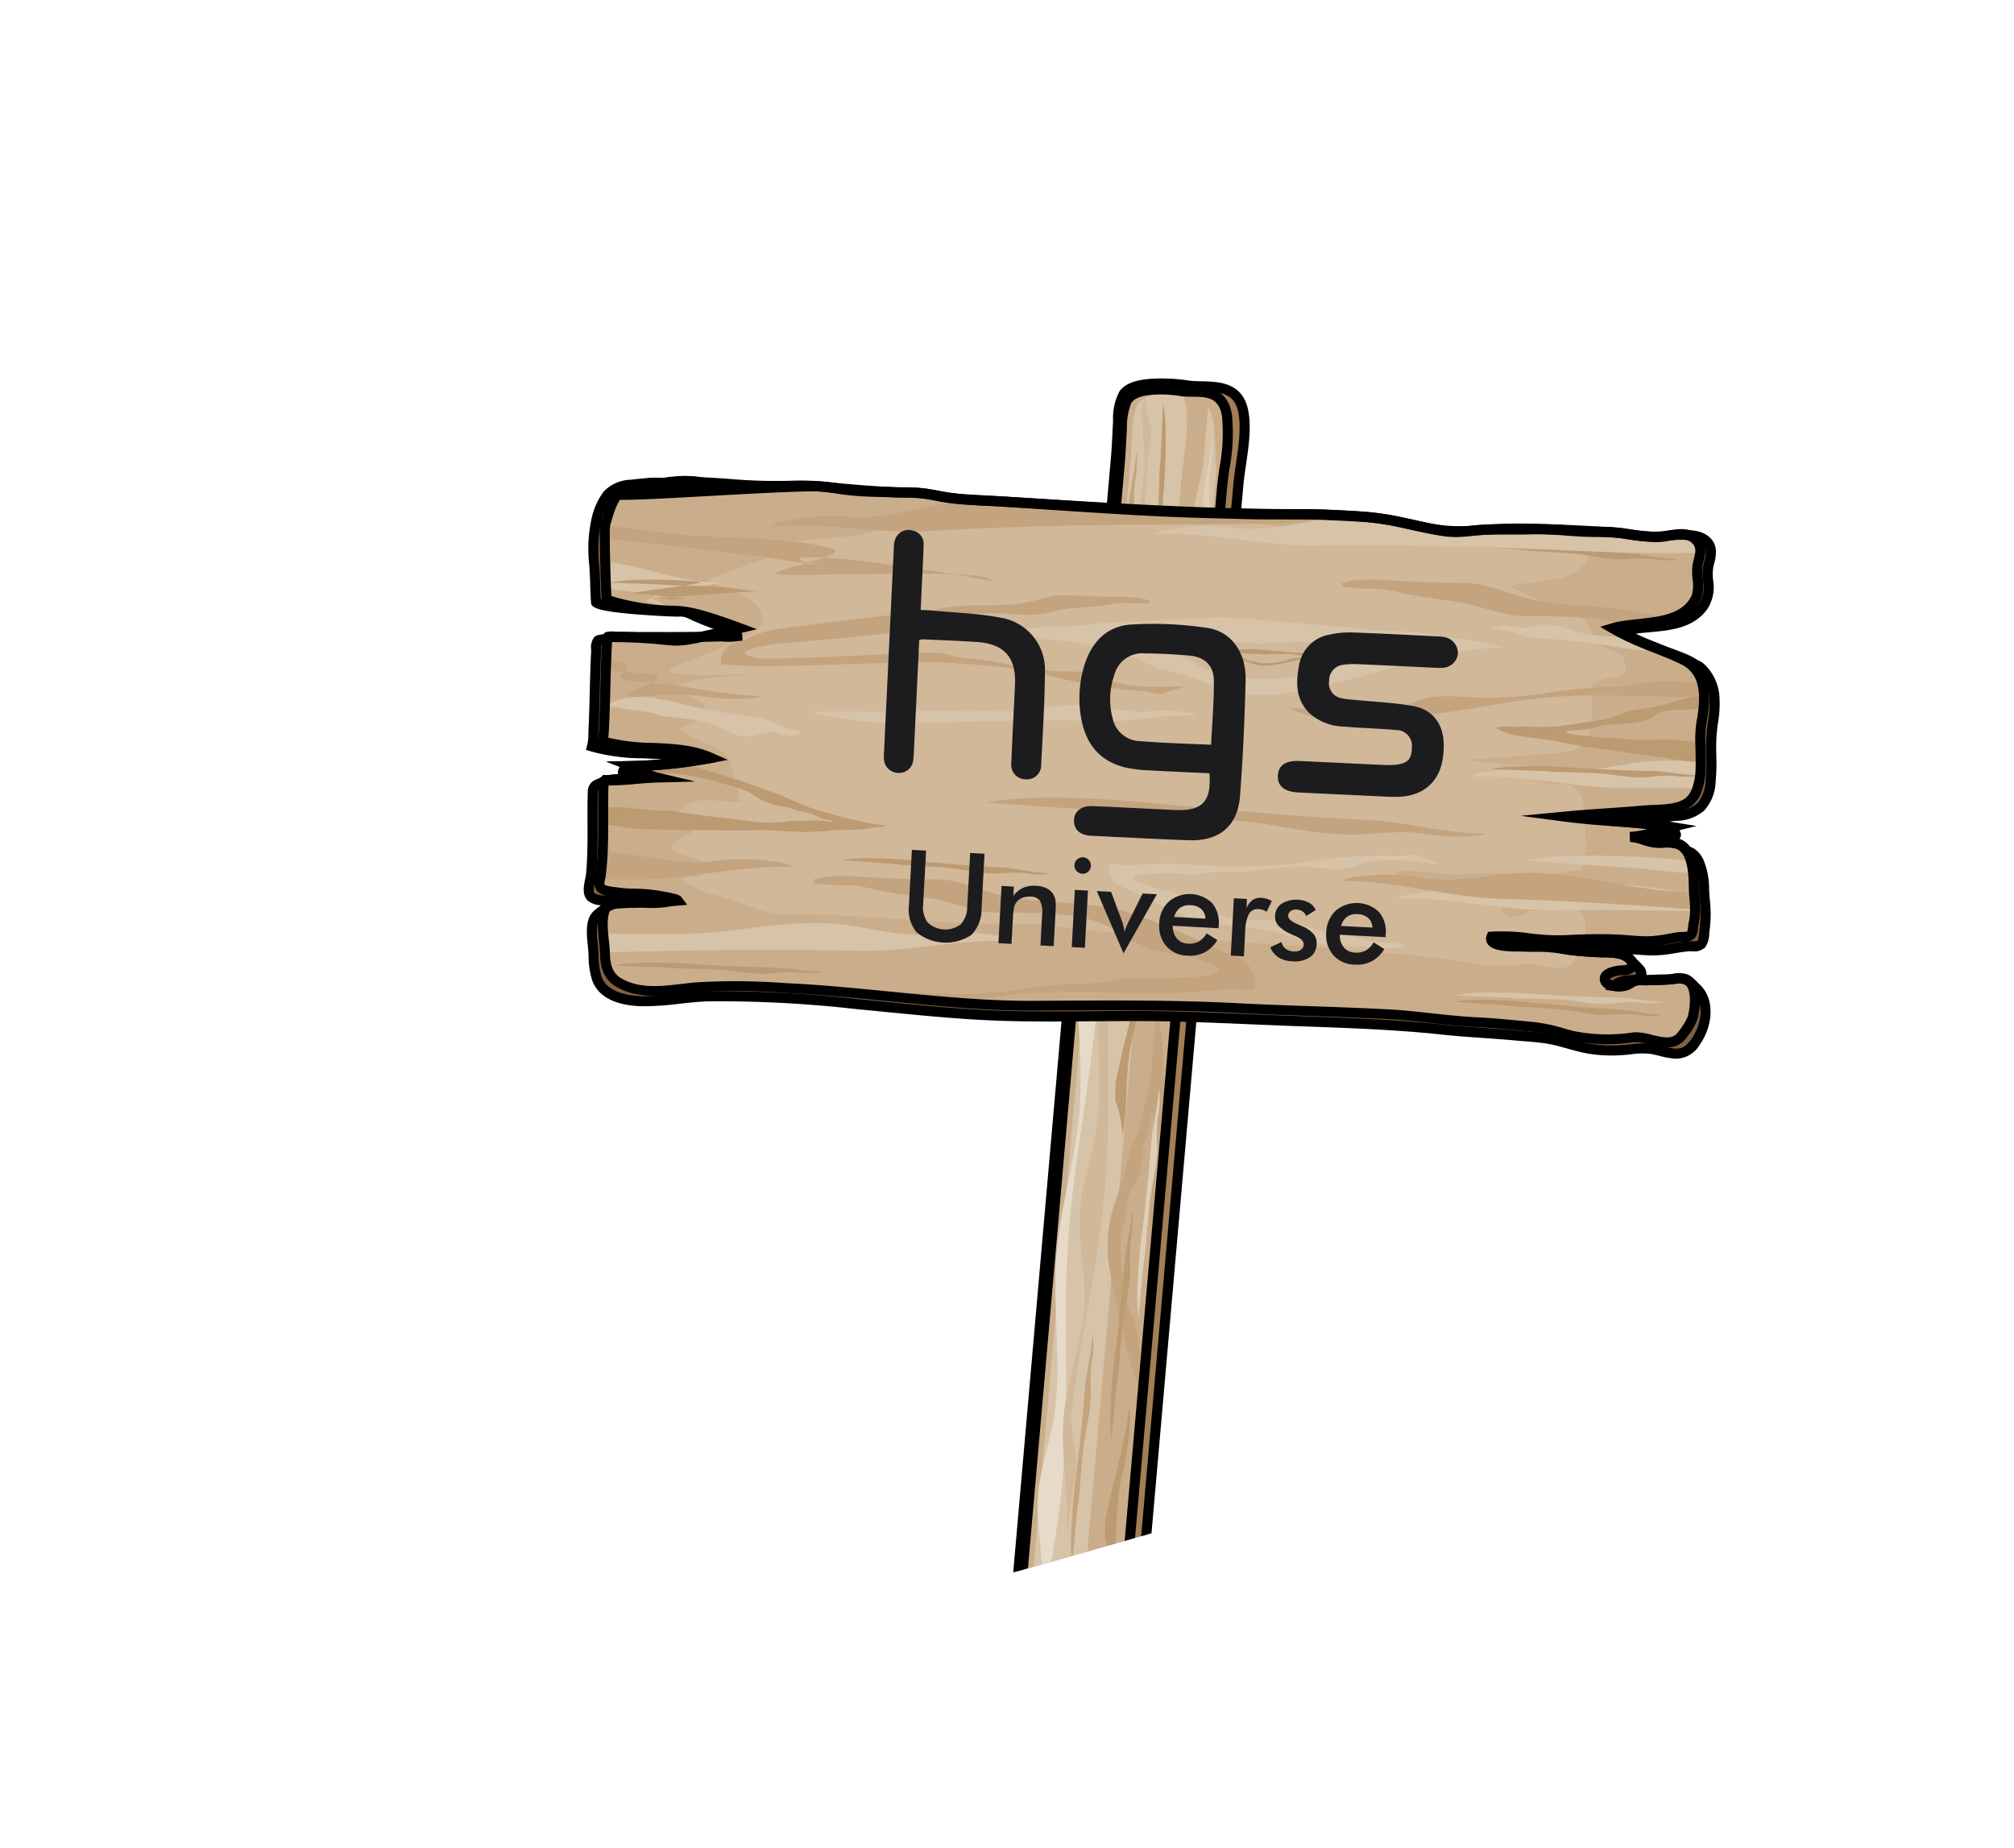 <svg id="Group_633" data-name="Group 633" xmlns="http://www.w3.org/2000/svg" xmlns:xlink="http://www.w3.org/1999/xlink" width="278.03" height="255.155" viewBox="0 0 278.03 255.155">
  <defs>
    <clipPath id="clip-path">
      <path id="Path_4822" data-name="Path 4822" d="M183.007,3.519,55.528,16.424,0,36.367,10.949,146.641,49.271,180.27l86.159,38.061s26.852-7.559,28.416-8.082,102.062-49.141,102.062-49.141L278.03,0Z" fill="none"/>
    </clipPath>
    <clipPath id="clip-path-2">
      <rect id="Rectangle_526" data-name="Rectangle 526" width="278.03" height="255.155" fill="none"/>
    </clipPath>
  </defs>
  <g id="Group_630" data-name="Group 630">
    <g id="Group_629" data-name="Group 629" clip-path="url(#clip-path)">
      <path id="Path_4768" data-name="Path 4768" d="M214.422,276.631a3.9,3.9,0,0,1-3.887.99,15.946,15.946,0,0,0-5.321-.44,6.955,6.955,0,0,1-4.628-.712c-1.5-.876-1.941-2.6-1.968-4.709-.03-2.277.3-4.6.5-6.876l.681-7.777q.67-7.638,1.339-15.278,2.728-31.121,5.455-62.243,2.711-30.944,5.423-61.883l2.739-31.261c.134-1.533.182-3.055.266-4.591.066-1.23.068-3.12.768-4.117.82-1.17,2.71-1.356,3.793-1.452a23.716,23.716,0,0,1,5.213.247c2.521.328,6.651-.643,7.512,3.473.649,3.1-.391,7.135-.669,10.314q-1.361,15.527-2.721,31.052l-5.421,61.848-4.239,48.372q-1.066,12.163-2.132,24.328-.507,5.785-1.014,11.571c-.153,1.753-.246,3.484-.341,5.236a5.905,5.905,0,0,1-1.346,3.907c-.126.131,1.655-1.7,0,0" transform="translate(-60.693 -23.292)" fill="#a27d56"/>
      <path id="Path_4769" data-name="Path 4769" d="M213.906,272.09a6.706,6.706,0,0,1-1.161,3.858.065.065,0,0,1-.019.031,2.777,2.777,0,0,1-2.519,1.132,4.06,4.06,0,0,1-.756-.1c-.28-.058-.56-.122-.833-.179a9.611,9.611,0,0,0-3.624-.188,4.992,4.992,0,0,1-3.871-.64,2.959,2.959,0,0,1-.884-.966,7.361,7.361,0,0,1-.7-3.669c0-2.256.311-4.567.508-6.823L215.557,87.608c.133-1.52.192-3.022.284-4.545.067-1.224.1-3.1.7-4.093.7-1.169,2.287-1.38,3.193-1.488a16.549,16.549,0,0,1,4.334.176l.041,0c2.109.291,5.587-.732,6.25,3.333.5,3.067-.425,7.075-.7,10.227L214.262,266.9c-.152,1.738-.254,3.456-.356,5.19" transform="translate(-60.976 -23.653)" fill="#caae8b"/>
      <path id="Path_4770" data-name="Path 4770" d="M208.92,270.864a7.77,7.77,0,0,1-1.026,3.858.075.075,0,0,1-.016.031,2.261,2.261,0,0,1-2.126,1.162,2.859,2.859,0,0,1-.633-.088c-.233-.053-.467-.114-.694-.165a8.173,8.173,0,0,0-2.3-.243,8.412,8.412,0,0,1-.533-3.646c.033-2.247.324-4.553.521-6.8L217.575,88.527c.133-1.516.2-3.012.3-4.531a12.139,12.139,0,0,1,.644-4.086,3.378,3.378,0,0,1,2.7-1.527,11.636,11.636,0,0,1,3.628.115,4.979,4.979,0,0,1,.531,1.809c.38,3.047-.455,7.052-.731,10.2L209.292,265.689c-.152,1.734-.26,3.446-.372,5.175" transform="translate(-61.601 -23.922)" fill="#d7c3a8"/>
      <path id="Path_4771" data-name="Path 4771" d="M214.214,338.931c-.117-.9-.327-1.845-.458-2.769-.226-1.519-.212-3.074-.337-4.616a24.077,24.077,0,0,0-.659-2.7,27.627,27.627,0,0,1-.237-3.442c-.074-1.2-.131-2.407-.154-3.622-.045-2.18.334-4.289.444-6.47a7.283,7.283,0,0,1,.13-1.024,12.486,12.486,0,0,0,.008-1.571,9.079,9.079,0,0,0-1,1.892c-.624,2.185-.974,4.51-1.558,6.714L208.4,344.075a8.7,8.7,0,0,0,.209-1.448,6.471,6.471,0,0,1,.11-.977c.242-1.281.117-.869.441-2.339a20.069,20.069,0,0,0,.376-3.551,29.107,29.107,0,0,1,.56-4.155,8.857,8.857,0,0,0,.206-1.6,9.864,9.864,0,0,1,.321-1.8,7,7,0,0,1,.72-2.551c.126.149.009.644.014.865.014.4.006.766,0,1.157a8.867,8.867,0,0,0,.131,1.754c.038.224.109.433.147.649a3.743,3.743,0,0,1-.03.9c-.031.534-.013,1.065-.051,1.592a14.282,14.282,0,0,0,.179,2.7c.09.651.517.974.665,1.605a9.47,9.47,0,0,1-.006,2.957c-.117,1.333.325,2.611.123,3.994a38.194,38.194,0,0,1-1.051,4.461c-.046.151-.082.294-.137.444.273.057.552.122.832.179a4.078,4.078,0,0,0,.757.1c.147-.378.3-.765.435-1.151a18.272,18.272,0,0,0,.864-8.934" transform="translate(-63.684 -95.559)" fill="#d7c3a8"/>
      <path id="Path_4772" data-name="Path 4772" d="M227.6,204.51a9.115,9.115,0,0,0-.652-2.037,12.609,12.609,0,0,0-.266,1.55,7.281,7.281,0,0,1-.05,1.03c-.271,2.167-.263,4.31-.687,6.448-.235,1.193-.5,2.367-.783,3.539a27.7,27.7,0,0,1-.831,3.349,23.848,23.848,0,0,0-1.119,2.549c-.392,1.5-.649,3.03-1.135,4.487-.29.887-.662,1.783-.933,2.648a18.269,18.269,0,0,0-.7,8.947c.327,1.846.723,3.648,1.058,5.494.32,1.74.8,3.378,1.168,5.072a33.345,33.345,0,0,0,1.042,3.544,15.447,15.447,0,0,1,.571,2.323l.4-4.608c0-.065-.013-.131-.015-.2-.044-.526-.224-.973-.276-1.5a9.616,9.616,0,0,0-.537-3.085c-.19-.433-.41-.794-.61-1.21a12.153,12.153,0,0,1-.576-2.633,21.1,21.1,0,0,1-.445-2.451,38.044,38.044,0,0,1-.258-4.576c.041-1.4.7-2.578.815-3.912a9.49,9.49,0,0,1,.508-2.912c.256-.6.733-.84.935-1.467a14.318,14.318,0,0,0,.646-2.631c.053-.525.165-1.044.228-1.576a3.673,3.673,0,0,1,.127-.894c.075-.2.181-.4.257-.612a8.835,8.835,0,0,0,.435-1.706c.058-.385.115-.747.2-1.14.044-.216.015-.724.165-.849a7,7,0,0,1,.266,2.638,9.8,9.8,0,0,1,0,1.833,8.856,8.856,0,0,0-.075,1.606,28.893,28.893,0,0,1-.172,4.188,20.149,20.149,0,0,0-.247,3.563c.064,1.5.012,1.076.028,2.38a6.73,6.73,0,0,1-.061.981,8.568,8.568,0,0,0-.047,1.462l1.994-22.755c-.192-2.274-.133-4.623-.367-6.883" transform="translate(-67.28 -61.872)" fill="#c3a47f"/>
      <path id="Path_4773" data-name="Path 4773" d="M237.988,83.064a9.113,9.113,0,0,0-.652-2.037,12.619,12.619,0,0,0-.266,1.55,7.267,7.267,0,0,1-.05,1.029c-.271,2.168-.263,4.311-.687,6.449-.235,1.193-.5,2.367-.783,3.539a27.687,27.687,0,0,1-.831,3.348,23.845,23.845,0,0,0-1.119,2.549c-.392,1.5-.649,3.031-1.135,4.487-.29.887-.662,1.783-.933,2.648a18.271,18.271,0,0,0-.7,8.948c.327,1.846.723,3.648,1.058,5.494.32,1.739.8,3.377,1.168,5.071a33.358,33.358,0,0,0,1.042,3.545,15.434,15.434,0,0,1,.571,2.322l.4-4.607c0-.065-.013-.131-.015-.2-.044-.526-.224-.972-.276-1.5a9.619,9.619,0,0,0-.537-3.085c-.19-.433-.41-.794-.61-1.21a12.234,12.234,0,0,1-.576-2.633,21.08,21.08,0,0,1-.445-2.45,38.209,38.209,0,0,1-.258-4.577c.041-1.4.7-2.578.815-3.912a9.495,9.495,0,0,1,.508-2.912c.256-.6.733-.84.935-1.466a14.378,14.378,0,0,0,.646-2.632c.053-.525.165-1.044.228-1.576a3.666,3.666,0,0,1,.127-.893c.075-.206.181-.4.257-.612a8.813,8.813,0,0,0,.435-1.705c.058-.385.115-.747.2-1.14.044-.216.015-.724.165-.849a6.994,6.994,0,0,1,.266,2.638,9.79,9.79,0,0,1,0,1.833,8.856,8.856,0,0,0-.075,1.606,28.885,28.885,0,0,1-.172,4.188,20.156,20.156,0,0,0-.247,3.563c.064,1.5.012,1.076.028,2.381a6.735,6.735,0,0,1-.061.98,8.571,8.571,0,0,0-.047,1.462l1.994-22.755c-.192-2.274-.133-4.623-.367-6.883" transform="translate(-70.455 -24.76)" fill="#d7c3a8"/>
      <path id="Path_4774" data-name="Path 4774" d="M208.823,234.134c.833-10.557-.079-21.242.669-31.818.8-11.285,3.237-22.458,4.1-33.753s.142-22.7,1.1-33.983c.653-7.648,2.612-15.293,2.978-23.048.144-3.051.04-6.119-.092-9.185a3.754,3.754,0,0,1-1.81.357c0,3.2,1.106,6.493.937,9.759-.215,4.142-2.246,8.1-2.731,12.187s.572,8.363.078,12.47c-.945,7.862-3.027,15.64-3.4,23.547-.374,7.933.967,15.957.392,23.82-.487,6.661-2.63,13.212-3.176,19.89s.506,13.468-.064,20.131c-.255,4.476-2.175,8.852-2.5,13.341s.933,9.112.568,13.575c-.422,5.152-2.443,10.173-2.842,15.321s.827,10.35.427,15.5c.441-2.735.849-5.364,1.238-8.14.385-2.742-.866-5.714-.534-8.5,1.255-10.541,3.83-20.924,4.662-31.473" transform="translate(-62.017 -31.276)" fill="#e6dac9"/>
      <path id="Path_4775" data-name="Path 4775" d="M217.16,187.557c.833-10.557-.079-21.242.669-31.818.8-11.285,3.237-22.458,4.1-33.752s.142-22.7,1.1-33.983c.122-1.42.3-2.839.49-4.26a41.846,41.846,0,0,1-.951-4.612,7.578,7.578,0,0,0-.374,1.289c-.01,3.36.6,6.8.2,10.125-.945,7.862-3.027,15.64-3.4,23.547-.374,7.933.967,15.956.392,23.819-.487,6.661-2.63,13.212-3.176,19.89s.506,13.468-.064,20.131c-.255,4.476-2.175,8.853-2.5,13.341s.933,9.112.567,13.575c-.421,5.151-2.442,10.172-2.842,15.32s.826,10.35.426,15.5c.441-2.734.85-5.364,1.239-8.141.384-2.742-.866-5.714-.534-8.5,1.255-10.54,3.829-20.923,4.662-31.473" transform="translate(-64.565 -24.181)" fill="#d1b899"/>
      <path id="Path_4776" data-name="Path 4776" d="M229.152,216.911a14.3,14.3,0,0,1-.226,3.491,23.165,23.165,0,0,0-.085,4.035c.026,2.593-.755,5.138-1.035,7.692-.237,2.165-.414,4.345-.583,6.521-.22,1.45-.367,2.921-.494,4.375-.149,1.68-.321,3.355-.486,5.032a26.146,26.146,0,0,1-.165-2.738,84.055,84.055,0,0,1,.837-10.329c.424-3.667.817-7.34,1.1-11.023.2-2.493.928-5,1.042-7.51a1.989,1.989,0,0,1,.092.454" transform="translate(-69.085 -66.145)" fill="#dfceb8"/>
      <path id="Path_4777" data-name="Path 4777" d="M215.968,265.8a14.3,14.3,0,0,1-.226,3.491,23.165,23.165,0,0,0-.085,4.035c.026,2.592-.755,5.138-1.035,7.691-.237,2.165-.414,4.345-.583,6.521-.22,1.45-.367,2.921-.494,4.375-.149,1.68-.321,3.356-.486,5.032a26.13,26.13,0,0,1-.165-2.738,84.058,84.058,0,0,1,.837-10.329c.424-3.667.817-7.34,1.1-11.023.2-2.493.928-5,1.042-7.509a1.989,1.989,0,0,1,.092.454" transform="translate(-65.056 -81.085)" fill="#c3a47f"/>
      <path id="Path_4778" data-name="Path 4778" d="M224.636,90.364a14.3,14.3,0,0,1-.226,3.491,23.163,23.163,0,0,0-.085,4.035c.026,2.592-.755,5.138-1.035,7.691-.237,2.165-.414,4.346-.583,6.521-.22,1.45-.367,2.921-.494,4.375-.149,1.68-.321,3.356-.486,5.032a26.13,26.13,0,0,1-.165-2.738,84.059,84.059,0,0,1,.837-10.329c.424-3.667.817-7.34,1.1-11.023.2-2.492.928-5,1.042-7.509a1.989,1.989,0,0,1,.092.454" transform="translate(-67.705 -27.475)" fill="#c3a47f"/>
      <path id="Path_4779" data-name="Path 4779" d="M221.088,299.071q-.1,1.616-.354,3.218l-.072,0a16.769,16.769,0,0,0-.992-4.6q.016-1.232.06-2.466c1.018-5.193,2.677-10.34,3.286-15.6a5.4,5.4,0,0,1,.126,1.126,37.213,37.213,0,0,1-1.136,8.485c-.747,3.224-.709,6.538-.918,9.842" transform="translate(-67.127 -85.446)" fill="#bc9a72"/>
      <path id="Path_4780" data-name="Path 4780" d="M223.12,212.175q-.1,1.616-.354,3.218l-.072,0a16.776,16.776,0,0,0-.992-4.6q.016-1.232.06-2.466c1.018-5.193,2.677-10.34,3.286-15.6a5.4,5.4,0,0,1,.126,1.126,37.17,37.17,0,0,1-1.136,8.485c-.747,3.224-.709,6.538-.918,9.842" transform="translate(-67.748 -58.892)" fill="#bc9a72"/>
      <path id="Path_4781" data-name="Path 4781" d="M223.789,241.173a14.331,14.331,0,0,1-.226,3.491,23.157,23.157,0,0,0-.085,4.035c.026,2.592-.756,5.138-1.035,7.691-.237,2.165-.414,4.346-.584,6.521-.219,1.45-.366,2.921-.493,4.375-.149,1.68-.322,3.356-.486,5.032a25.937,25.937,0,0,1-.165-2.738,83.921,83.921,0,0,1,.837-10.329c.424-3.667.817-7.34,1.1-11.023.2-2.492.928-5,1.042-7.509a2.029,2.029,0,0,1,.092.454" transform="translate(-67.446 -73.559)" fill="#bc9a72"/>
      <path id="Path_4782" data-name="Path 4782" d="M229.269,111.339a14.311,14.311,0,0,1,.051-3.5,23.178,23.178,0,0,0-.119-4.034c-.156-2.588.5-5.17.646-7.734.128-2.174.2-4.361.256-6.542.147-1.46.219-2.936.273-4.394.063-1.685.151-3.368.231-5.051a25.881,25.881,0,0,1,.3,2.727,83.855,83.855,0,0,1-.315,10.357c-.239,3.684-.447,7.372-.549,11.066-.069,2.5-.676,5.044-.662,7.553a2.042,2.042,0,0,1-.115-.449" transform="translate(-70.032 -24.473)" fill="#bc9a72"/>
      <path id="Path_4783" data-name="Path 4783" d="M239.538,88.566a14.3,14.3,0,0,1-.226,3.491,23.157,23.157,0,0,0-.085,4.035c.026,2.592-.755,5.138-1.035,7.691-.237,2.165-.414,4.346-.583,6.521-.22,1.45-.367,2.921-.494,4.375-.149,1.68-.321,3.356-.486,5.032a26.134,26.134,0,0,1-.165-2.738,84.058,84.058,0,0,1,.837-10.329c.424-3.667.817-7.34,1.1-11.023.2-2.492.928-5,1.042-7.509a1.989,1.989,0,0,1,.092.454" transform="translate(-72.258 -26.925)" fill="#dfceb8"/>
      <path id="Path_4784" data-name="Path 4784" d="M211.468,278.142A7.333,7.333,0,0,1,210.1,278l-.272-.052a14.54,14.54,0,0,0-4.821-.382,7.628,7.628,0,0,1-5.076-.8c-2.028-1.183-2.291-3.592-2.313-5.3a46.106,46.106,0,0,1,.329-5.192c.06-.587.119-1.171.17-1.753L213.755,86.077c.093-1.069.146-2.158.2-3.212.022-.451.043-.9.068-1.357l.021-.437a8.035,8.035,0,0,1,.872-4.042c1.02-1.455,3.236-1.651,4.3-1.744a24.473,24.473,0,0,1,5.364.25,16.207,16.207,0,0,0,1.64.088c2.39.051,5.665.122,6.462,3.932.485,2.321.092,5.01-.287,7.611-.15,1.029-.292,2-.372,2.905L216.494,267.243c-.147,1.678-.236,3.3-.33,5.023l-.01.191a8.664,8.664,0,0,1-.588,2.9l.238.231-.483.5c-.159.165-.3.31-.424.434l-.285.292a4.181,4.181,0,0,1-3.144,1.332m-5.276-2.049a20.674,20.674,0,0,1,3.9.488l.27.051a3.189,3.189,0,0,0,3.258-.79l0,0,.008-.008a5.2,5.2,0,0,0,1.142-3.452l.01-.19c.09-1.655.184-3.368.333-5.068L230.637,89.95c.083-.944.227-1.935.381-2.985.362-2.48.737-5.046.3-7.126-.532-2.54-2.378-2.769-5.133-2.828a17.091,17.091,0,0,1-1.79-.1,23.2,23.2,0,0,0-5.062-.244c-.857.076-2.637.233-3.287,1.159a7.386,7.386,0,0,0-.621,3.306l-.021.449c-.026.451-.047.9-.068,1.349-.051,1.067-.1,2.17-.2,3.267L199.5,264.64c-.051.587-.111,1.178-.172,1.771a45.055,45.055,0,0,0-.322,5.035c.028,2.21.529,3.479,1.624,4.118a6.221,6.221,0,0,0,4.18.624,9.746,9.746,0,0,1,1.381-.1" transform="translate(-60.387 -22.987)"/>
      <path id="Path_4785" data-name="Path 4785" d="M210.153,277.508c-.1,0-.2,0-.3-.01a4.636,4.636,0,0,1-.856-.113l-.826-.178a9,9,0,0,0-3.361-.184,5.644,5.644,0,0,1-4.382-.748,3.691,3.691,0,0,1-1.1-1.19,7.886,7.886,0,0,1-.792-4.025c0-1.7.175-3.439.342-5.12.058-.589.117-1.176.168-1.76L214.559,87.242c.091-1.037.149-2.09.2-3.109.026-.471.051-.943.081-1.417l.018-.359a9.4,9.4,0,0,1,.78-4.049c.884-1.483,2.791-1.71,3.707-1.82a17.279,17.279,0,0,1,4.511.178,11.469,11.469,0,0,0,1.392.066c1.94.017,4.869.041,5.489,3.848a26.511,26.511,0,0,1-.343,7.51c-.14,1.023-.273,1.989-.351,2.889l-15.4,175.677c-.154,1.762-.256,3.495-.355,5.171h0a7.762,7.762,0,0,1-1.18,4.078l-.006.076-.178.167a3.441,3.441,0,0,1-2.777,1.362m-4.27-1.966a13.213,13.213,0,0,1,2.564.3l.837.18a3.477,3.477,0,0,0,.635.085,2.065,2.065,0,0,0,1.847-.739v0l.136-.167a5.939,5.939,0,0,0,1.006-3.459c.1-1.685.2-3.428.358-5.209l15.4-175.678c.082-.933.217-1.916.359-2.956a25.566,25.566,0,0,0,.349-7.1c-.433-2.652-2.146-2.667-4.13-2.683a12.2,12.2,0,0,1-1.528-.075,16.227,16.227,0,0,0-4.2-.178c-.751.09-2.146.256-2.681,1.154a8.782,8.782,0,0,0-.585,3.4l-.019.371c-.028.476-.053.944-.079,1.412-.056,1.031-.114,2.1-.206,3.155L200.436,264.3c-.052.589-.111,1.181-.17,1.776-.164,1.647-.334,3.351-.335,4.986a6.645,6.645,0,0,0,.6,3.32,2.261,2.261,0,0,0,.676.742,4.274,4.274,0,0,0,3.351.531,7.4,7.4,0,0,1,1.321-.115" transform="translate(-60.671 -23.347)"/>
      <path id="Path_4786" data-name="Path 4786" d="M270.6,121.116a1.37,1.37,0,0,0-.3-.187c-.393-.176-.759-.451-1.15-.642-.412-.2-.833-.379-1.257-.545-.835-.326-1.684-.6-2.518-.931a32.146,32.146,0,0,1-5.607-2.567c3.594-1.084,8.764,0,11.343-3.545a4.813,4.813,0,0,0,.7-3.49,7.079,7.079,0,0,1,.024-1.928,8.5,8.5,0,0,0,.381-2.244c-.1-1.421-1.448-1.964-2.547-2.08a12.307,12.307,0,0,0-3.548.072c-2.623.445-5.276-.376-7.91-.492-3.083-.137-6.189-.312-9.27-.369a74.291,74.291,0,0,0-9.707.249,21.98,21.98,0,0,1-6.957-.481,62.5,62.5,0,0,0-7.844-1.346c-3.26-.25-6.533-.351-9.793-.341-13.356.041-26.676-.776-40.028-1.54-2.664-.153-5.364-.143-8.015-.53-1.143-.167-2.279-.417-3.424-.562-1.525-.192-3.067-.112-4.595-.174-3.134-.126-6.2-.381-9.329-.7-3.231-.326-24.842,1.294-28.078,1.146-2.819-.128,12.748-1.629,9.93-1.8a15.7,15.7,0,0,0-3.83.176c-.716.135-1.481-.024-2.214.062-.844.068-1.678.143-2.521.251a4.771,4.771,0,0,0-3.281,1.4,9.182,9.182,0,0,0-1.536,3.339c-.765,2.521-.338,5.6-.262,8.238.031,1.062.052,2.128.117,3.19.04.66,5.544,1.026,6.229,1.074,10.249.72,2.466-.817,12.541,2.646-6.453,1.445,5.331.764-1.274.99-3.3.113-6.6.137-9.9.139-1.593,0-3.186.007-4.78-.008-.343,0-1.014-.143-1.258.134-.08.026-.082.161-.187.168a3.467,3.467,0,0,0-.9.146c-.6-.008-.45,1.174-.477,1.641-.212,3.576-.227,7.168-.417,10.746a10.885,10.885,0,0,1-.217,2.31c4.662,1.483,9.6.33,14.249,1.874a67.108,67.108,0,0,1-7.193.75q-.808.04-1.619.061c.063.024-.083.008-.019.038-.086,0-.05.051-.135.053-.066,0-.1.077-.159.1a1.155,1.155,0,0,1-.182.033,1.634,1.634,0,0,0-.387.176.648.648,0,0,0-.285.479c0,.181.221.249.35.278a.863.863,0,0,1,.278.116c.153.088.3.1.451.18.1.051.2.106.306.158.065.033.211.144.28.137-1.565.14-3.321-.152-4.744.594-.558.292-1.075.389-1.105,1.14s-.046,1.48-.055,2.222c-.019,1.621,0,3.244-.03,4.866-.024,1.474-.081,2.949-.227,4.411-.083.829-.711,2.473.026,3.124.524.463,1.6.422,2.231.506,1.4.183,2.8.107,4.2.228-1.43.019-3.174-.21-4.387.673-.208.147-.386.346-.6.491a5.786,5.786,0,0,0-.729.6c-.949.937-.654,3.031-.532,4.28a18.364,18.364,0,0,0,.534,4.5c.961,2.6,4.292,3.051,6.464,3.06,3.035.014,6.035-.626,9.068-.717a171.123,171.123,0,0,1,20.39.978c6.783.612,13.567,1.356,20.364,1.542,6.826.187,13.654-.092,20.479-.05,6.809.041,13.614.4,20.424.609,6.745.211,13.464.4,20.2,1.092,3.306.341,6.616.456,9.925.749,1.566.14,3.161.2,4.717.469,1.721.3,3.386.906,5.1,1.241a19.59,19.59,0,0,0,4.721.269,20.224,20.224,0,0,1,4.429-.177,23.128,23.128,0,0,0,3.281.616,3.144,3.144,0,0,0,2.767-1.663c1.479-2.069,2.192-5.57.022-7.478-.233-.22-.451-.483-.7-.682a2.831,2.831,0,0,0-2.518-.459,38.873,38.873,0,0,1-4.553.151,3.813,3.813,0,0,0-1.66.656,3.379,3.379,0,0,1-1.825.167c.534-.733,1.765-.769,2.558-.831.864-.067,1.7-.608.837-1.592a9.793,9.793,0,0,0-.7-.71,3.626,3.626,0,0,0-1.815-1.29,12.591,12.591,0,0,0-2.822-.224,43.17,43.17,0,0,1-4.553-.356c1.886-.031,3.764-.182,5.652-.189,1.955-.008,3.9.183,5.852.258,1.875.072,3.61-.473,5.454-.594.464-.031,1.265.1,1.619-.3.386-.437.376-1.528.479-2.109a26.656,26.656,0,0,0-.058-5.486,9.525,9.525,0,0,0-.693-3.719,3.088,3.088,0,0,0-1-1.246c-.262-.18-.6-.21-.808-.46-1.237-1.479-2.978-.769-4.55-1.025a4.189,4.189,0,0,0,1.444-.388c.511-.155,1.047-.28,1.551-.449.647-.219-.512-1.276-.812-1.326-2.788-.455-5.623-.583-8.427-.783,3.15-.228,6.325-.378,9.466-.7a5.468,5.468,0,0,0,3.423-1.247A5.717,5.717,0,0,0,272,137c.319-2.712-.115-5.447.353-8.146a15,15,0,0,0,.251-3.3,5.984,5.984,0,0,0-1.779-4.247c-.081-.073-.154-.138-.228-.2" transform="translate(-35.559 -29.354)" fill="#835f41" fill-rule="evenodd"/>
      <path id="Path_4787" data-name="Path 4787" d="M271.815,125.335l0,.146a12.582,12.582,0,0,1-.092,1.4c-.068.628-.165,1.249-.283,1.843a15.661,15.661,0,0,0-.161,3.138c.011.86.035,1.76.024,2.636l-.009.145a9.8,9.8,0,0,1-.565,3.476,4.085,4.085,0,0,1-.877,1.369c-1.47,1.479-4.6,1.233-6.47,1.42-2.816.272-5.644.429-8.457.661q-1.233.1-2.467.223c.812.1,1.646.192,2.5.273,3.982.367,8.271.5,12.221,1.123-1.855.455-3.627,1.287-5.752,1.365.977-.035,2.321.637,3.348.759a18.526,18.526,0,0,1,3.217.137,3.4,3.4,0,0,1,2,2.8,11.335,11.335,0,0,1,.222,1.64c.037.577.051,1.129.053,1.591,0,.373.027.731.044,1.089l.006.09a21.1,21.1,0,0,1,.1,2.251c0,.081,0,.162-.01.242a7.722,7.722,0,0,1-.187,1.256c-.109.416-.1,1.333-.385,1.66-.308.342-1.32.237-1.787.312a32.659,32.659,0,0,1-4.026.571c-1.369.04-2.787-.14-4.162-.206-1.678-.079-3.269-.066-4.875-.012-.91.029-1.828.075-2.776.127-3.31.192-6.737-.749-10.025-.451-.621,1.551,3.467,1.308,4.228,1.344a40.8,40.8,0,0,1,5.161.228,27.3,27.3,0,0,0,2.984.361c.835.072,1.67.111,2.5.151,1.116.053,4.227-.2,4.588,1.564.208,1-1.01.86-1.789.961-.7.1-2.685.513-1.746,1.7.436.556,2.035.519,2.621.36.453-.116.828-.52,1.289-.66a7.656,7.656,0,0,1,1.828-.076,25.319,25.319,0,0,1,2.628-.118,11.948,11.948,0,0,1,2.362-.124c1.992.4,1.61,4.057,1.131,5.518a8.811,8.811,0,0,1-1.151,1.924c-.09.126-.181.235-.256.337-1.679,2.223-4.6.138-6.759.352a24.086,24.086,0,0,1-8.49-.184,33.716,33.716,0,0,0-5.385-1.2c-2.549-.21-5.149-.5-7.692-.608-4.207-.167-8.371-.86-12.585-1.06-6.913-.328-13.792-.419-20.7-.747-9.419-.447-18.758-.3-28.169-.21-3.618.039-7.233-.133-10.848-.393-3-.215-5.993-.5-8.985-.776h-.008c-4.573-.428-9.14-.863-13.709-1.081a101.116,101.116,0,0,0-13.219-.108c-3.451.29-7.43,1.31-10.713-.5l-.132-.071c-1.447-.8-1.9-2.239-1.938-3.894,0-.187-.01-.365-.015-.56-.055-.854-.176-1.735-.238-2.622a11.03,11.03,0,0,1-.016-1.558,7.717,7.717,0,0,1,.115-.846c.332-1.581,1.4-1.441,2.639-1.512a33.526,33.526,0,0,1,3.752-.057,29.13,29.13,0,0,0,3.9-.342,6,6,0,0,0-1.894-.52,23.162,23.162,0,0,0-2.57-.34c-1.4-.1-2.855-.022-4.228-.258a4.878,4.878,0,0,1-1.815-.435c-.57-.506-.319-1.053-.215-1.616l.031-.152c.172-1.192.262-2.387.322-3.585.02-.4.033-.817.039-1.222s.018-.785.023-1.174c.008-.527.007-1.037.014-1.564,0-.73,0-1.46.008-2.2.006-1.021.02-2.05.063-3.085l.01-.186c.075-.078.15-.147.217-.225.1,0,.215,0,.318.007,2.33.029,4.555-.351,6.849-.421a7.555,7.555,0,0,1-1.237-.432c-.956-.41-1.88-.949-2.271-1.1a67.427,67.427,0,0,0,7.3-.585c1.252-.168,2.505-.376,3.751-.617-4.707-2.072-10.207-.7-15.024-2.237a13.377,13.377,0,0,0,.189-1.945c.028-.452.05-.962.079-1.5l0-.146c.033-.769.058-1.6.092-2.46.04-1.344.081-2.736.128-3.991.022-.5.043-.987.064-1.432a11.787,11.787,0,0,1,.261-2.906c12.413.006,6.167,1.539,18.339-1.394-11.55-4.221-6.77-.692-18.514-3.721-.008,0-.013-.2-.03-.528s-.034-.772-.056-1.308c-.019-.787-.051-1.754-.074-2.752-.01-.333-.013-.674-.024-1.007-.021-1.176-.035-2.336-.023-3.235a9.189,9.189,0,0,1,.1-1.69l.038-.128c.565-1.871,1.144-4.137,2.974-4.877a12.8,12.8,0,0,1,2.944-.566,7.741,7.741,0,0,1,2.072-.048,12.908,12.908,0,0,0,2.549-.284,25.834,25.834,0,0,1,3.26.171,115.681,115.681,0,0,0,12.327.4,33.491,33.491,0,0,1,6.667.447c2.34.346,4.768.283,7.118.394a41.513,41.513,0,0,1,4.591.2,43.823,43.823,0,0,0,4.962.722c6.639.315,13.268.767,19.915,1.148l.037,0c1.959.109,3.925.219,5.891.312,4.607.219,9.2.307,13.793.4,3.771.081,7.518-.1,11.288.081,1.3.062,2.61.108,3.911.186h.015a33.922,33.922,0,0,1,5.391.661c.656.145,1.328.29,1.992.427l.036.01c1.586.343,3.187.678,4.737.9a12.432,12.432,0,0,0,2.856-.01l.1,0c.637-.067,1.245-.152,1.874-.2,2.355-.156,4.706-.052,7.067-.135s4.747.176,7.105.289c.178.008.356.017.54.017,1.523.048,3.108-.015,4.621.162l.044,0c.185.017.34.04.517.073a43.178,43.178,0,0,0,4.337.458c1.826.094,4.539-1.349,5.945.736a2.229,2.229,0,0,1,.228,1.705c-.1.579-.3,1.161-.356,1.661-.164,1.24.374,3.026-.159,4.176-.93,2-2.783,2.835-4.86,3.28h-.008c-1.936.41-4.068.48-5.8.819a9.772,9.772,0,0,0-.966.238,32.431,32.431,0,0,0,4.036,1.935c1.119.45,2.237.868,3.341,1.318h.007c.824.331,1.634.678,2.428,1.064a4.736,4.736,0,0,1,2.618,3.343,8.749,8.749,0,0,1,.2,1.9" transform="translate(-36.211 -29.339)" fill="#caae8b" fill-rule="evenodd"/>
      <path id="Path_4788" data-name="Path 4788" d="M258.292,116.194c-.735-.359-1.478-.678-2.236-.982h-.008c-1.022-.422-2.053-.8-3.09-1.217a31.393,31.393,0,0,1-3.72-1.79,7.936,7.936,0,0,1,.891-.217c1.6-.313,3.571-.381,5.352-.759h.007c1.922-.411,3.634-1.181,4.5-3.03.428-.934.1-2.308.119-3.4-28.584,3.281-56.424-5.154-85.569-1.475l-.468.059c-3.07.583-6.884-.579-10.186.3-.254.067-.5.147-.759.237-4.55,2.2-9.714,1.144-14.172,2.553,2.946.951-13.252,4.768-9.968,5.36.289.093.587.185.887.278a14,14,0,0,1,4.276,1.869,5.668,5.668,0,0,1,.612.492,3.364,3.364,0,0,1,1.185,2.609,3.191,3.191,0,0,1-.2.465,1.681,1.681,0,0,1-.526.632c-3.481,2.1-7.526,3.555-11.21,5.1l-.738.311c-1.56,1.521,14.639.577,12.52.72-.3.02-.6.037-.9.052-3.587.392-7.283.216-11,1.661.718,1.656,3.686.985,4.655,3.823a4.713,4.713,0,0,1-.541.387,14.634,14.634,0,0,1-3.451,1.5c2.185,2.536,5.893,1.9,7.022,4.908.042.181.083.365.126.551a23.285,23.285,0,0,0,.683,2.353c.085.247.176.5.271.753-.089.733-.1,1.544.64,1.578-2.862.646-7.059-1.787-9.4,2.3-.086.152-.173.312-.272.481,1.5.071,2.237.106,2.965.951-.634,1.321-2.794,1.444-3.08,2.405a1.027,1.027,0,0,0,.075.7c1.472.881,3.69.985,4.419,1.83,1.446,2.5-4.457,1.41-2.989,2.291a13.137,13.137,0,0,0,2.878,1.54q.374.145.753.269c3.729.972,7.4,2.768,10.361,2.908,11.136-.234,22.9,1.713,34.488,1.273.251,0,.431,0,.623,0,20.317,2.98,40.3,2.308,61.292,5.639.262.035.524.061.785.081a31.02,31.02,0,0,0,5.464-.215c2-.2,4.689,1.73,6.241-.32.076-.093.158-.2.241-.312a10.871,10.871,0,0,0,.907-1.408,27.306,27.306,0,0,1-2.984-.36,40.8,40.8,0,0,0-5.161-.229c-.761-.036-4.848.208-4.228-1.343,3.288-.3,6.716.643,10.025.451.948-.053,1.866-.1,2.776-.128.206-1.546.085-3.571-1.316-3.857a11.431,11.431,0,0,0-2.184.115,24.1,24.1,0,0,0-2.428.111,7.417,7.417,0,0,0-1.688.067c-.423.133-.768.506-1.184.608-.542.153-2.022.188-2.422-.326-.865-1.1.967-1.487,1.612-1.569.719-.1,1.842.031,1.654-.894-.333-1.621-3.206-1.392-4.242-1.442a40.041,40.041,0,0,1-5.061-.467,37.415,37.415,0,0,0-4.762-.217c-.7-.033-4.478.192-3.9-1.24,3.037-.278,6.2.594,9.257.415a67.5,67.5,0,0,1,7.059-.1c1.271.06,2.586.228,3.844.19a29.489,29.489,0,0,0,3.721-.528c.43-.069,1.36.024,1.646-.287.262-.3.26-1.147.353-1.532a7.328,7.328,0,0,0,.178-1.159c.008-.081.009-.153.01-.226.017-.688-.048-1.372-.1-2.08,0-.024-.006-.049-.006-.081-.017-.333-.035-.658-.038-1.007s-.012-.738-.035-1.161c-.85-.081-1.685-.169-2.5-.272q1.233-.124,2.467-.224a8.912,8.912,0,0,0-.19-1.322,3.148,3.148,0,0,0-1.851-2.594,18.342,18.342,0,0,0-2.973-.125,26.38,26.38,0,0,0-3.089-.7c1.961-.069,3.6-.843,5.313-1.265-4.421-.7-9.3-.725-13.587-1.285,3.349-.344,6.724-.492,10.087-.818,1.726-.169,4.616.057,5.973-1.305a3.872,3.872,0,0,0,.809-1.267,9.011,9.011,0,0,0,.517-3.211.838.838,0,0,0,.009-.138c.01-.8-.008-1.637-.019-2.433a6.83,6.83,0,0,1,.015-.784c.744-2.31,5.9-.443,4.462-3.754.022-1.621-3.685-.986-4.339-3.861-.091-.21-.179-.408-.281-.6a4.249,4.249,0,0,0-1.967-1.861" transform="translate(-40.693 -31.284)" fill="#d1b899" fill-rule="evenodd"/>
      <path id="Path_4789" data-name="Path 4789" d="M173.961,112.167c-25.086-4.643-33.241-3.609-21.9-1.915-10.579-1.588-21.208-2.863-31.838-4.04-.1-.013-.192-.026-.288-.03a9.142,9.142,0,0,1,.1-1.69c.015-.04.024-.088.039-.128,2.961.408,5.915.8,8.877,1.142,7.394.862,15.147.274,22.41,2.053,3.79.926-10.9,3.444-6.971,3.679,3.452.212,25.1-.678,28.378.369a5.378,5.378,0,0,1,1.2.559" transform="translate(-36.649 -31.892)" fill="#c3a47f"/>
      <path id="Path_4790" data-name="Path 4790" d="M319.028,179.21c0,.081,0,.162-.01.243-6.509-.163-13.011-.236-19.515-.148-7.221.1-14.71-1.979-21.929-1.543a4.2,4.2,0,0,1,1.258-.533,29.387,29.387,0,0,1,10.088-.34c3.937.422,7.739-.556,11.6-1.1,6.07-.847,12.282.518,18.4,1.166a21.09,21.09,0,0,1,.1,2.25" transform="translate(-84.821 -53.637)" fill="#d7c3a8"/>
      <path id="Path_4791" data-name="Path 4791" d="M324.405,151.521a9.785,9.785,0,0,1-.565,3.476c-3.2-.022-6.391-.019-9.589.024-7.221.1-14.71-1.98-21.936-1.544a4.352,4.352,0,0,1,1.265-.531,29.363,29.363,0,0,1,10.088-.34c3.93.422,7.731-.557,11.6-1.1a38.186,38.186,0,0,1,9.136.012" transform="translate(-89.326 -46.215)" fill="#d7c3a8"/>
      <path id="Path_4792" data-name="Path 4792" d="M128.565,117.721c-7.205-1.121,3.651-1.04-3.559-1.82q-2.472-.275-4.943-.5c-.03-1.047-.071-2.419-.1-3.758a29.991,29.991,0,0,1,4.119.658c3.842.9,7.612,2.242,11.548,2.194,3.448-.047-11.654,1.455-8.31,2.578a4.426,4.426,0,0,1,1.242.651" transform="translate(-36.659 -34.115)" fill="#d7c3a8"/>
      <path id="Path_4793" data-name="Path 4793" d="M176.608,186.046c-7.243-.522-14.638,1.47-21.871,1.281-10.671-.281-21.356-.131-32.013.15-1.1.028-2.2.058-3.293.1-.056-.854-.176-1.735-.238-2.622,4,.069,8,.1,11.984.026,7.423-.134,14.938-2.307,22.4-1.174,3.883.59,7.724,1.608,11.643,1.234a29.461,29.461,0,0,1,10.107.464,4.516,4.516,0,0,1,1.28.547" transform="translate(-36.423 -56.067)" fill="#d7c3a8"/>
      <path id="Path_4794" data-name="Path 4794" d="M213.744,141.3a17.21,17.21,0,0,0-5.9-.269c-2.286.217-4.53-.38-6.8-.724-4.355-.66-8.745.61-13.078.689-3.673.067-7.366-.015-11.048-.113-2.471.188-4.964.2-7.426.165-2.846-.036-5.688-.008-8.53,0a32.567,32.567,0,0,0,4.582,1.024c5.832.86,11.652.542,17.486.387,6.225-.165,12.459-.251,18.694-.089,4.22.11,8.541-1.051,12.772-.744a2.6,2.6,0,0,0-.749-.321" transform="translate(-49.186 -42.817)" fill="#d7c3a8"/>
      <path id="Path_4795" data-name="Path 4795" d="M263.97,163.808a28.432,28.432,0,0,1-7.6-.271c-2.937-.426-5.839-.035-8.768.1-5.62.261-11.246-1.409-16.823-1.885-4.728-.4-9.484-.659-14.227-.9-3.178-.415-6.387-.651-9.557-.844-3.664-.224-7.322-.512-10.982-.776a51.207,51.207,0,0,1,5.919-.6c7.525-.326,15.011.525,22.519,1.213,8.012.734,16.036,1.39,24.066,1.8,5.435.276,10.976,1.833,16.428,1.912a3.71,3.71,0,0,1-.971.252" transform="translate(-59.897 -48.453)" fill="#c3a47f"/>
      <path id="Path_4796" data-name="Path 4796" d="M326.344,170.88a11.425,11.425,0,0,1,.222,1.64c-1.035-.058-2.07-.115-3.105-.163-3.183-.419-6.39-.653-9.561-.851-3.66-.223-7.318-.51-10.984-.774a50.858,50.858,0,0,1,5.92-.6,129.163,129.163,0,0,1,17.508.75" transform="translate(-92.565 -51.967)" fill="#d7c3a8"/>
      <path id="Path_4797" data-name="Path 4797" d="M141.861,136.2a3.906,3.906,0,0,1-.973.254,28.444,28.444,0,0,1-7.6-.272c-2.939-.423-5.844-.034-8.768.1-5.619.26,7.135-2.69,1.556-3.166q-3.026-.253-6.06-.442c.022-.5.043-.987.064-1.432,7.9.715-2.563,2.639,5.355,3.048,5.434.274,10.976,1.826,16.427,1.907" transform="translate(-36.674 -40.107)" fill="#c3a47f"/>
      <path id="Path_4798" data-name="Path 4798" d="M195.736,172.784a11.974,11.974,0,0,1-3.187-.114,19.172,19.172,0,0,0-3.676.042c-2.356.109-4.714-.591-7.053-.79-1.981-.168-3.975-.276-5.963-.376-1.332-.174-2.677-.273-4.006-.354-1.536-.094-3.069-.215-4.6-.325a21.569,21.569,0,0,1,2.481-.253,70.087,70.087,0,0,1,9.439.508c3.359.308,6.722.583,10.088.754,2.278.116,4.6.768,6.887.8a1.648,1.648,0,0,1-.407.106" transform="translate(-51.108 -52.127)" fill="#bc9a72"/>
      <path id="Path_4799" data-name="Path 4799" d="M317.3,200.908a11.975,11.975,0,0,1-3.187-.114,19.223,19.223,0,0,0-3.675.042c-2.357.109-4.714-.591-7.053-.79-1.981-.168-3.976-.276-5.964-.376-1.331-.174-2.676-.272-4.006-.354-1.536-.094-3.069-.215-4.6-.325a21.567,21.567,0,0,1,2.481-.253,70.1,70.1,0,0,1,9.44.508c3.358.308,6.721.583,10.087.754,2.278.116,4.6.768,6.887.8a1.662,1.662,0,0,1-.408.106" transform="translate(-88.257 -60.721)" fill="#bc9a72"/>
      <path id="Path_4800" data-name="Path 4800" d="M320.427,110.341a11.974,11.974,0,0,1-3.187-.114,19.167,19.167,0,0,0-3.675.042c-2.357.109-4.714-.591-7.053-.79-1.981-.168-3.976-.276-5.964-.376-1.331-.174-2.676-.273-4.006-.354-1.536-.094-3.069-.215-4.6-.325a21.569,21.569,0,0,1,2.481-.253,70.1,70.1,0,0,1,9.44.508c3.358.308,6.721.583,10.087.754,2.278.116,4.6.768,6.887.8a1.661,1.661,0,0,1-.408.106" transform="translate(-89.211 -33.046)" fill="#bc9a72"/>
      <path id="Path_4801" data-name="Path 4801" d="M150.463,192.712a11.886,11.886,0,0,1-3.187,0,19.238,19.238,0,0,0-3.669.169c-2.35.19-4.724-.429-7.064-.549-1.984-.1-3.978-.14-5.966-.172-1.335-.128-2.68-.181-4.011-.217-1.537-.042-3.071-.109-4.606-.167a21.408,21.408,0,0,1,2.47-.338,69.95,69.95,0,0,1,9.442.185c3.362.192,6.728.353,10.094.408,2.279.038,4.618.61,6.9.566a1.683,1.683,0,0,1-.4.119" transform="translate(-37.269 -58.467)" fill="#bc9a72"/>
      <path id="Path_4802" data-name="Path 4802" d="M324.9,153.644a11.885,11.885,0,0,1-3.187,0,19.228,19.228,0,0,0-3.668.169c-2.351.19-4.725-.429-7.066-.549-1.983-.1-3.977-.14-5.966-.172-1.334-.128-2.68-.181-4.011-.217-1.536-.042-3.071-.109-4.606-.167a21.42,21.42,0,0,1,2.471-.338,69.942,69.942,0,0,1,9.441.185c3.363.192,6.729.353,10.095.408,2.278.038,4.617.61,6.9.566a1.683,1.683,0,0,1-.4.119" transform="translate(-90.574 -46.529)" fill="#bc9a72"/>
      <path id="Path_4803" data-name="Path 4803" d="M131.486,117.851a11.885,11.885,0,0,1-3.187,0c-1.235-.135,15.939-1.211,14.715-1.112-2.351.19-4.725-.429-7.066-.548-1.983-.1-3.977-.14-5.966-.172-1.334-.128-2.68-.181-4.011-.217-1.536-.042-3.071-.109-4.606-.167a21.728,21.728,0,0,1,2.471-.338,70.052,70.052,0,0,1,9.441.185c3.363.193-11.654,1.635-8.289,1.69,2.278.038,4.617.61,6.9.566a1.683,1.683,0,0,1-.4.119" transform="translate(-37.087 -35.2)" fill="#bc9a72"/>
      <path id="Path_4804" data-name="Path 4804" d="M317.62,198.667a11.886,11.886,0,0,1-3.187,0,19.23,19.23,0,0,0-3.668.169c-2.564.207-4.5-.419-7.066-.549-1.983-.1-3.977-.14-5.966-.172-1.334-.128-2.68-.181-4.011-.217-1.536-.042-3.071-.109-4.606-.167a21.57,21.57,0,0,1,2.471-.338,69.939,69.939,0,0,1,9.441.185c3.363.193,6.729.353,10.095.408,2.278.038,4.617.61,6.9.566a1.682,1.682,0,0,1-.4.119" transform="translate(-88.349 -60.287)" fill="#d7c3a8"/>
      <path id="Path_4805" data-name="Path 4805" d="M147.136,143.654a3.481,3.481,0,0,1-2.988-.116c-1.153-.469-2.294.139-3.446.411-2.209.523-4.417-1.5-6.607-1.956a48.97,48.97,0,0,0-5.588-.733,17.26,17.26,0,0,0-3.753-.812c-1.44-.18-2.876-.444-4.314-.676a7.583,7.583,0,0,1,2.327-.985c2.958-.669,5.9.217,8.847.887a72.057,72.057,0,0,0,9.452,1.612c2.135.192,4.309,2.072,6.451,2a1.056,1.056,0,0,1-.382.363" transform="translate(-36.804 -42.338)" fill="#d7c3a8"/>
      <path id="Path_4806" data-name="Path 4806" d="M320.961,127.644c-2.831.385-5.665-.163-8.5-.581-3.153-.45-6.307-.843-9.464-1.009-2.137-.11-4.332-1.365-6.471-1.3a.909.909,0,0,1,.374-.249,5,5,0,0,1,2.988.053,8.042,8.042,0,0,0,3.444-.307c2.2-.366,4.426.981,6.618,1.271,1.861.242,3.731.355,5.595.444a18.5,18.5,0,0,0,2.074.358c1.118.451,2.237.869,3.341,1.318" transform="translate(-90.613 -37.95)" fill="#d7c3a8"/>
      <path id="Path_4807" data-name="Path 4807" d="M305.277,107.745c-7.224.3-14.477-.128-21.737-.408-10.677-.409-21.364-.69-32.034-.547-7.222.1-14.7-1.979-21.929-1.544a4.293,4.293,0,0,1,1.258-.532,29.413,29.413,0,0,1,10.1-.34c3.908.421,7.693-.551,11.534-1.09a.134.134,0,0,0,.059,0c.674-.09,1.341-.163,2.015-.2a55.531,55.531,0,0,1,10.732.656.055.055,0,0,1,.038.01c2.54.331,5.072.694,7.593.887l.1,0c.665.048,1.324.079,1.982.1,6.4.2,12.826.131,19.226.037l.044,0c.185.017.34.041.517.074a43.167,43.167,0,0,0,4.336.457c1.826.094,4.538-1.349,5.946.736a2.236,2.236,0,0,1,.228,1.705" transform="translate(-70.155 -31.478)" fill="#d7c3a8"/>
      <path id="Path_4808" data-name="Path 4808" d="M315.629,176.256a23.041,23.041,0,0,1,.109,2.34c-9.009-.679-18.027-1.237-27.041-1.486-7.233-.2-14.651-2.584-21.887-2.449a4.289,4.289,0,0,1,1.279-.483,29.316,29.316,0,0,1,10.1.083c3.92.583,7.756-.232,11.638-.616,7.453-.724,14.986,1.855,22.413,2.385,1.131.078,2.255.156,3.385.226" transform="translate(-81.532 -53.024)" fill="#c3a47f"/>
      <path id="Path_4809" data-name="Path 4809" d="M234.519,101.645q-1.625.251-3.262.429a.209.209,0,0,1-.074,0c-.667.082-1.342.147-2.015.2a.553.553,0,0,1-.111.01c-7.289.66-14.633.562-21.98.6-10.67.069-21.348.276-31.987.906-7.2.428-14.749-1.317-21.942-.547a4.29,4.29,0,0,1,1.236-.6,29.369,29.369,0,0,1,10.057-.8c3.94.252,7.7-.9,11.534-1.617,7.357-1.377,15.039.552,22.461.442.385-.006.776-.012,1.162-.026.007.008.022,0,.037,0,1.959.109,3.926.219,5.892.312,4.607.219,9.2.307,13.793.4,3.771.082,7.517-.1,11.288.082,1.3.062,2.61.108,3.912.185" transform="translate(-46.799 -30.481)" fill="#c3a47f"/>
      <path id="Path_4810" data-name="Path 4810" d="M145.941,171.5c-7.253-.392-14.613,1.739-21.839,1.68-1.8-.012-3.6-.017-5.393,0a.986.986,0,0,0,.031-.152c.172-1.192.262-2.387.322-3.585a28.823,28.823,0,0,1,3.821.238c3.892.517,7.748,1.47,11.653,1.024a29.457,29.457,0,0,1,10.117.277,4.77,4.77,0,0,1,1.287.523" transform="translate(-36.275 -51.778)" fill="#c3a47f"/>
      <path id="Path_4811" data-name="Path 4811" d="M266.813,116.228c-.228-.619.016-.664.244-.531,1.312-.806,7-.308,7.66-.277,2.95.14,5.892.272,8.844.266,3.019,0,5.3,1.183,8.156,1.967,5.97,1.637,12.254.833,18.188,2.526.449.126.9.269,1.34.42-1.936.411-4.068.48-5.8.819a22.239,22.239,0,0,0-4.537-.872c-3.008-.313-6-.22-9.007-.281-3.114-.059-5.914-1.44-8.977-1.919-2.658-.417-5.339-.7-7.966-1.286a17.809,17.809,0,0,0-3.328-.571,34.208,34.208,0,0,1-4.812-.261" transform="translate(-81.505 -35.215)" fill="#c3a47f"/>
      <path id="Path_4812" data-name="Path 4812" d="M313.866,137.208a8.6,8.6,0,0,0-.194-1.71c-2.043.073-4.1.008-6.14-.024-2.071-.033-4.042.708-6.113.748a60.463,60.463,0,0,0-9.081.761,53.9,53.9,0,0,1-9.849.708c-2.98-.052-5.932-.614-8.759.557-5.461,2.254-11.8,1.306-17.59.86,1.433.724,3.034,1.06,4.5,1.7,1.125.491,2.466-.158,3.627-.16,2.8,0,5.587-.124,8.371-.308,6-.4,11.847-1.853,17.81-2.51,6.521-.72,12.959-.35,19.5-.2.717.018,1.443.012,2.176-.01a.025.025,0,0,1,.022-.007c.558-.013,1.123-.035,1.687-.07.006-.113.015-.226.03-.337" transform="translate(-78.272 -41.398)" fill="#c3a47f"/>
      <path id="Path_4813" data-name="Path 4813" d="M222.664,189.808c-1.474.149-3-.078-4.5.03-3.258.242-6.644.625-9.914.551-6.545-.149-12.984-.519-19.5.2-2.542.277-5.062.7-7.583,1.132-3-.215-5.994-.5-8.986-.775,2.782-1.093,5.682-.55,8.61-.5a53.845,53.845,0,0,0,9.849-.708,60.368,60.368,0,0,1,9.08-.76c2.072-.04,4.043-.781,6.114-.748a67.753,67.753,0,0,0,9.169-.2c.719-.079,2.221-.113,2.675-.878.507-.844-5.7-2.185-6.4-2.291a15.443,15.443,0,0,1-6.943-2.559c-2.394-1.89-5.485-2.53-8.359-2.821-3.007-.313-6-.22-9.007-.282-3.114-.058-5.914-1.44-8.977-1.918-2.658-.418-5.339-.7-7.965-1.286a17.829,17.829,0,0,0-3.329-.572,34.1,34.1,0,0,1-4.812-.26c-.228-.619.016-.665.244-.54,1.313-.8,7-.3,7.661-.269,2.95.14,5.892.272,8.844.265,3.019,0,5.3,1.184,8.155,1.968,5.971,1.637,12.255.833,18.188,2.525a74.107,74.107,0,0,1,8.824,3.451c1.383.593,2.719,1.3,4.087,1.937,1.162.533,2.9.819,3.8,1.85a4.491,4.491,0,0,1,.981,3.452" transform="translate(-49.439 -53.225)" fill="#c3a47f"/>
      <path id="Path_4814" data-name="Path 4814" d="M202.409,119.415c.37-.994-4.77-.878-5.285-.887-1.976-.035-3.942-.077-5.918-.207-2.018-.132-3.544.558-5.456.958-4,.836-8.2.024-12.168.9-2.023.445-22.341,2.5-24.289,3.206-.926.337-1.824.75-2.738,1.116-.774.309-1.94.422-2.544,1.075a2.854,2.854,0,0,0-.659,2.264c.985.163,2.008.077,3,.217,2.18.306,22.83-.574,25.017-.481a98.6,98.6,0,0,1,13.041.984c3.989.7,7.892,1.924,11.907,2.454,1.863.246,3.73.451,5.6.574.777.052,1.674.542,2.425.262.982-.365,2.052-.522,3.009-.944-3.876.047-8.114.4-11.763-1.341-1.886-.9-3.862-.656-5.856-.754a36.358,36.358,0,0,1-6.582-.9,41.078,41.078,0,0,0-6.073-.9c-1.387-.117-2.7-.7-4.09-.767-2.042-.1-22.489,1.127-24.514.751-.48-.089-1.486-.177-1.786-.7-.337-.587,3.819-1.215,4.288-1.253,1.5-.119,21.78-1.791,23.03-2.694a10.136,10.136,0,0,1,5.593-1.522c2.01-.075,4.015.117,6.023.208,2.085.094,3.956-.709,6.006-.9,1.778-.162,3.574-.233,5.329-.51a11.569,11.569,0,0,1,2.226-.238,23.319,23.319,0,0,0,3.221.037c.358-.965-1.035.127,0,0" transform="translate(-43.799 -36.152)" fill="#c3a47f"/>
      <path id="Path_4815" data-name="Path 4815" d="M260.994,182.246c.343,1.028-4.788.424-5.3.385-1.975-.153-3.939-.3-5.916-.355-2.019-.06-3.525-.894-5.424-1.474-3.969-1.214-8.186-.8-12.128-2.05a50.111,50.111,0,0,1-5.845-2.483c-.917-.424-1.8-.922-2.705-1.374-.765-.382-1.925-.606-2.512-1.315a3,3,0,0,1-.6-2.324c.989-.069,2.008.114,3.007.069,2.185-.1,4.461-.285,6.648-.17a97.974,97.974,0,0,0,13.051.253c4-.32,7.934-1.171,11.958-1.321,1.867-.068,3.737-.1,5.607-.042.778.023,1.686-.382,2.428-.031.971.458,2.036.716,2.98,1.228-3.87-.415-8.093-1.173-11.784.224-1.908.724-3.874.29-5.869.2a35.724,35.724,0,0,0-6.6.278,40.191,40.191,0,0,1-6.09.324c-1.389-.015-2.717.443-4.1.378a45.4,45.4,0,0,0-6.139-.052c-.481.043-1.489.035-1.8.533-.352.556,3.782,1.576,4.249,1.659a10.343,10.343,0,0,1,4.6,1.851,10.733,10.733,0,0,0,5.545,2.051c2,.266,4.012.265,6.021.363,2.085.1,3.932,1.083,5.975,1.464,1.771.331,3.562.572,5.308,1.015a12.03,12.03,0,0,0,2.217.45,23.174,23.174,0,0,1,3.219.268c.332,1-1.03-.225,0,0" transform="translate(-67.39 -51.909)" fill="#d7c3a8"/>
      <path id="Path_4816" data-name="Path 4816" d="M268.784,126.863a8.158,8.158,0,0,0-1.69-.324,25.9,25.9,0,0,0-4.523-.875,21.843,21.843,0,0,1-3.488-.5,32.388,32.388,0,0,0-4.382-.521c-1.366-.076-2.7-.12-4.059-.157-1.4-.038-2.862-.319-4.264-.434-3.164-.259-6.306-.584-9.456-.817-2.115-.155-4.222-.342-6.337-.48a37.96,37.96,0,0,0-4.144.147q-5.082.232-10.164.465c-1.706.078-3.409.124-5.08.354-2.944.407-6.053.25-9.024.59a9.047,9.047,0,0,0-2.27.808,12.705,12.705,0,0,0,1.753.325,7.941,7.941,0,0,1,1.163.066c2.45.331,4.864.319,7.3.844,1.347.291,2.68.628,4.012.975a28.738,28.738,0,0,1,3.8,1.025,27.536,27.536,0,0,0,2.915,1.382c1.694.48,3.432.8,5.087,1.4,1.009.362,2.037.821,3.018,1.161a19.032,19.032,0,0,0,10.106.866c2.074-.406,4.095-.893,6.161-1.312,1.949-.394,3.78-.984,5.675-1.45a33.646,33.646,0,0,0,3.967-1.279,26.1,26.1,0,0,1,4.537-1.078,55,55,0,0,1,7.714-1.085,9.058,9.058,0,0,0,1.677-.1m-12.443.07c-.1.292-1.149.156-1.512.325a8.778,8.778,0,0,1-1.285.442,7.821,7.821,0,0,1-1.524.24c-.584.048-1.083.272-1.679.335a10,10,0,0,0-3.462.664c-.474.235-.882.507-1.344.76a12.618,12.618,0,0,1-2.947.71,21.835,21.835,0,0,1-2.746.546,37.459,37.459,0,0,1-5.145.322c-1.578-.05-2.934-.86-4.439-1.006a9.98,9.98,0,0,1-3.3-.625c-.681-.315-.969-.909-1.681-1.152a14.63,14.63,0,0,0-2.983-.8c-.6-.072-1.19-.208-1.785-.287a3.718,3.718,0,0,1-1.011-.153c-.24-.094-.462-.224-.7-.319a9.758,9.758,0,0,0-1.933-.54c-.436-.072-.851-.144-1.292-.242-.251-.056-.813-.019-.96-.2.662-.448,2.149-.288,2.962-.326a9.7,9.7,0,0,1,2.062-.007,9.264,9.264,0,0,0,1.82.1,29.961,29.961,0,0,1,4.722.209,21.625,21.625,0,0,0,4.021.307c1.7-.083,1.215-.015,2.683-.038a6.42,6.42,0,0,1,1.108.076,10.825,10.825,0,0,0,2.2.027c1.078-.051,2.159-.1,3.237-.151,1.273-.063,2.557-.03,3.835-.088,1.356-.062,2.7-.1,4.051-.1a18.064,18.064,0,0,1,3.512.541c.737.158,1.518.126,2.271.25a18.991,18.991,0,0,0,1.966.215,5.248,5.248,0,0,1,1.28-.025" transform="translate(-61.086 -37.505)" fill="#d7c3a8"/>
      <path id="Path_4817" data-name="Path 4817" d="M157.478,160.226a51.376,51.376,0,0,1-6.814-1.612,24.3,24.3,0,0,1-4-1.341,32.566,32.566,0,0,0-3.487-1.462c-1.671-.574-3.275-1.25-5-1.769-1.82-.541-3.6-1.144-5.43-1.677a14.857,14.857,0,0,0-2.162-.475,67.414,67.414,0,0,1-7.3.585c.39.156,1.315.694,2.271,1.1a11.671,11.671,0,0,1,3.187-.44,40.463,40.463,0,0,1,5.4.848,23.821,23.821,0,0,1,2.867.849,13.879,13.879,0,0,1,3.078,1.038c.476.315.894.634,1.385.933a11.065,11.065,0,0,0,3.619,1.039c.627.127,1.141.411,1.753.521a8.049,8.049,0,0,1,1.592.408,9.6,9.6,0,0,1,1.339.591c.374.212,1.485.176,1.576.488-.386.1-.937-.142-1.337-.153a19.627,19.627,0,0,0-2.072.031c-.8.059-1.612-.052-2.4.04a18.862,18.862,0,0,1-3.7.213c-1.419-.132-2.83-.312-4.247-.51-1.344-.194-2.7-.281-4.026-.474-1.137-.168-2.267-.327-3.4-.486a11.784,11.784,0,0,0-2.321-.191,6.872,6.872,0,0,1-1.16-.031c-.946-.1-1.877-.169-2.822-.3a22.406,22.406,0,0,0-4.23-.079l-.3.01c-.01.737,0,1.467-.007,2.2.665.1,1.329.184,1.994.281a35.277,35.277,0,0,0,3.67.474c1.878.057,3.75.072,5.628.113,2.8.06,5.593.031,8.4.067,1.251.019,2.554-.106,3.8-.023,1.2.081,2.387.154,3.6.2a28.414,28.414,0,0,0,3.9-.09,18.7,18.7,0,0,1,3.1-.153,21.442,21.442,0,0,0,4.03-.393,7.244,7.244,0,0,0,1.511-.139,7.676,7.676,0,0,0-1.484-.233m-37.851-5.8c-.067.078-.142.147-.217.224,0,.065-.009.122-.01.186.186-.129.358-.275.545-.4-.1,0-.215,0-.318-.007" transform="translate(-36.464 -46.414)" fill="#bc9a72"/>
      <path id="Path_4818" data-name="Path 4818" d="M309.31,142.991a9.388,9.388,0,0,0,2.04-.374c.26-.076.5-.187.751-.265a3.917,3.917,0,0,1,1.066-.062c.628-.019,1.251-.1,1.88-.122a14.874,14.874,0,0,0,3.159-.54c.75-.183,1.076-.783,1.8-1.042a10.1,10.1,0,0,1,3.489-.328,15.5,15.5,0,0,0,2.862-.464c.033-.262.054-.528.069-.8a4.515,4.515,0,0,1-.118-.735c-.528.045-1.053.11-1.583.2a.026.026,0,0,0-.022.007,13.889,13.889,0,0,0-1.492.31c-.883.217-1.8.539-2.7.771-1.485.392-3.033.529-4.546.814a22.276,22.276,0,0,0-2.617.978,24.2,24.2,0,0,1-3.4.593c-1.186.2-2.38.381-3.58.527-2.164.262-4.306.047-6.49.13a6.236,6.236,0,0,1-1.028-.041,11.039,11.039,0,0,0-1.563.145,8.761,8.761,0,0,0,1.993.906c2.626.554,5.384.677,7.987,1.287,1.475.346,2.982.522,4.5.74q4.5.639,9,1.27a34.641,34.641,0,0,0,3.671.474c.5.016,1,.031,1.5.031.012-.876-.012-1.776-.023-2.636-.865-.09-1.737-.156-2.6-.278a22.357,22.357,0,0,0-4.23-.079,30.956,30.956,0,0,1-4.968-.252,9.534,9.534,0,0,0-1.915-.083,10.286,10.286,0,0,1-2.164-.208c-.85-.122-2.418-.1-3.1-.642.158-.179.748-.078,1.015-.114.467-.059.9-.1,1.363-.13" transform="translate(-90.845 -42.251)" fill="#bc9a72"/>
      <path id="Path_4819" data-name="Path 4819" d="M255.736,130.07a2.323,2.323,0,0,0-.419-.074,7.47,7.47,0,0,0-1.124-.2,6.387,6.387,0,0,1-.866-.117,9.514,9.514,0,0,0-1.087-.125c-.339-.021-.668-.035-1.006-.047s-.71-.077-1.058-.106c-.785-.066-1.564-.145-2.346-.206-.524-.04-1.047-.086-1.571-.123-.339-.024-.693.008-1.027.017l-2.519.063c-.424.011-.844.015-1.26.058-.728.076-1.5.032-2.235.093a2.486,2.486,0,0,0-.562.163,3.752,3.752,0,0,0,.435.074,2.357,2.357,0,0,1,.289.018c.608.078,1.207.085,1.811.2.333.066.665.142,1,.219a8.4,8.4,0,0,1,.944.23,7.447,7.447,0,0,0,.724.3c.422.108.853.182,1.265.313.251.08.506.181.75.256a5.516,5.516,0,0,0,2.508.217c.513-.078,1.013-.174,1.525-.256.483-.076.934-.2,1.4-.287a9.147,9.147,0,0,0,.981-.256,7.343,7.343,0,0,1,1.124-.212,15.824,15.824,0,0,1,1.91-.2,2.657,2.657,0,0,0,.416-.015m-2.126-.06c-.028.073-.337.034-.443.075a2.752,2.752,0,0,1-.376.106,2.584,2.584,0,0,1-.447.053c-.172.01-.318.064-.493.077a3.354,3.354,0,0,0-1.015.152c-.138.057-.258.123-.393.185a4.26,4.26,0,0,1-.865.165,7.377,7.377,0,0,1-.8.125,12.806,12.806,0,0,1-1.51.06c-.464-.019-.863-.227-1.306-.27a3.393,3.393,0,0,1-.971-.169c-.2-.082-.288-.231-.5-.3a4.957,4.957,0,0,0-.878-.212c-.176-.021-.349-.058-.524-.079a1.259,1.259,0,0,1-.3-.043c-.072-.024-.137-.058-.208-.083a3.3,3.3,0,0,0-.569-.143c-.128-.019-.249-.039-.378-.066-.074-.015-.24-.008-.283-.055a2.4,2.4,0,0,1,.869-.069,3.331,3.331,0,0,1,.606.007,3.2,3.2,0,0,0,.535.032,10.329,10.329,0,0,1,1.387.072,7.457,7.457,0,0,0,1.181.094c.262-.008.524,0,.788,0a2.153,2.153,0,0,1,.326.023,3.74,3.74,0,0,0,.647.016l.95-.024c.374-.011.751,0,1.126-.006.4-.01.794-.015,1.19-.009a6.138,6.138,0,0,1,1.033.149c.216.042.446.037.667.072.2.031.381.049.577.062a1.844,1.844,0,0,1,.376,0" transform="translate(-72.928 -39.439)" fill="#bc9a72"/>
      <path id="Path_4820" data-name="Path 4820" d="M266.909,175.072l-.125,0a10.6,10.6,0,0,1-2.242-.386c-.375-.093-.75-.187-1.128-.254a10.122,10.122,0,0,0-2.82.045c-.482.051-.96.1-1.435.123a19.8,19.8,0,0,1-4.868-.3c-.826-.165-1.643-.393-2.433-.613-.864-.241-1.758-.49-2.635-.647-1.09-.194-2.231-.285-3.335-.372-.437-.035-.873-.069-1.306-.11-1.449-.135-2.926-.238-4.355-.337-1.814-.126-3.689-.256-5.539-.456-6.388-.688-12.891-.919-19.181-1.144l-.883-.031c-2.119-.076-4.239-.165-6.359-.255-4.576-.194-9.308-.394-13.957-.442-2.762-.028-5.578,0-8.3.019-3.964.035-8.064.072-12.1-.058-5.494-.175-11.061-.724-16.443-1.255q-1.941-.191-3.881-.378a167.828,167.828,0,0,0-20.22-1.063c-1.35.035-2.73.185-4.064.332a40.751,40.751,0,0,1-4.984.347c-2.644-.024-6.021-.657-7.095-3.542a11.171,11.171,0,0,1-.509-3.377c-.022-.442-.042-.877-.085-1.294l-.029-.274c-.147-1.38-.372-3.466.74-4.569a6.287,6.287,0,0,1,.816-.674,2.566,2.566,0,0,0,.233-.2.1.1,0,0,0,.012-.012,3.067,3.067,0,0,1-1.765-.608c-.856-.76-.585-2.086-.387-3.055.051-.246.1-.472.116-.654.119-1.258.182-2.642.2-4.353.009-.871.006-1.744,0-2.617,0-.749,0-1.5,0-2.246s.017-1.5.044-2.242a1.733,1.733,0,0,1,1.222-1.606c.079-.037.161-.076.244-.119a6.161,6.161,0,0,1,2.72-.6.934.934,0,0,1-.035-.222,1.3,1.3,0,0,1,.264-.761l-1.934-.749,3.508-.075c.533-.011,1.064-.03,1.6-.053q1.33-.06,2.671-.178c-.88-.072-1.775-.11-2.689-.149a26.666,26.666,0,0,1-7.2-.974l-.633-.2.178-.642a7.128,7.128,0,0,0,.162-1.621c0-.183.01-.362.019-.536.081-1.676.123-3.389.164-5.045.047-1.87.094-3.8.2-5.705,0-.076,0-.173,0-.281a2.329,2.329,0,0,1,.415-1.713,1.033,1.033,0,0,1,.628-.3,4.452,4.452,0,0,1,.719-.133c.015-.012.03-.025.047-.037a1.918,1.918,0,0,1,1.475-.289c.081.008.157.015.219.015,1.262.018,2.524.022,3.786.026l.965,0c2.538.01,5.478.009,8.469-.06a1.063,1.063,0,0,1,.348-.3c-2.112-.781-3.046-1.216-3.6-1.476a2.442,2.442,0,0,0-1.446-.283c-.793-.019-2.269-.054-5.2-.274-6.766-.5-6.807-1.135-6.848-1.747-.058-.879-.086-1.76-.115-2.639l-.018-.575c-.02-.574-.056-1.168-.092-1.773a19.722,19.722,0,0,1,.34-6.687,9.552,9.552,0,0,1,1.648-3.583,5.364,5.364,0,0,1,3.7-1.625c.9-.113,1.791-.186,2.541-.243a7.176,7.176,0,0,1,1.086-.013,4.873,4.873,0,0,0,1.044-.03,16.01,16.01,0,0,1,3.983-.17c.24.015.967.062.99.74.01.306.017.493-.33.654l1.358-.075c7-.385,14.245-.783,16.082-.59,3.64.385,6.492.611,9.248.734.511.023,1.025.029,1.539.036a26.479,26.479,0,0,1,3.1.162c.654.086,1.308.206,1.94.322.494.091.989.182,1.485.257a53.577,53.577,0,0,0,5.581.441c.781.034,1.562.068,2.339.117l2.324.144C189.1,98.4,201.8,99.192,214.3,99.208c3.413,0,6.712.134,9.806.386a52.849,52.849,0,0,1,6.807,1.157l1.1.235a21.161,21.161,0,0,0,6.708.5,74.209,74.209,0,0,1,9.754-.212c2.346.054,4.738.178,7.051.3l2.2.112c.97.048,1.942.187,2.882.324a15.848,15.848,0,0,0,4.848.212,12.8,12.8,0,0,1,3.726-.062c1.836.2,3.048,1.248,3.158,2.729a5.705,5.705,0,0,1-.24,1.826c-.049.2-.1.4-.138.6a6.43,6.43,0,0,0-.006,1.715,5.543,5.543,0,0,1-.8,3.975c-1.914,2.655-5.132,2.944-7.971,3.2-.656.059-1.294.117-1.9.2,1.06.524,2.174.963,3.262,1.393l.624.247c.415.165.834.317,1.254.47s.84.306,1.256.472c.508.2.923.383,1.306.573.2.1.39.215.581.331a5.241,5.241,0,0,0,.544.306,2.04,2.04,0,0,1,.451.277l0,0c.085.067.167.142.258.225a6.773,6.773,0,0,1,2.02,4.731,15.529,15.529,0,0,1-.242,3.45,23.909,23.909,0,0,0-.2,4.308,30.4,30.4,0,0,1-.108,3.8,6.211,6.211,0,0,1-1.55,3.817,5.938,5.938,0,0,1-3.828,1.435c-.34.034-.681.065-1.023.094l.043.008a2.464,2.464,0,0,1,1.583,1.7.912.912,0,0,1-.252.715,3.207,3.207,0,0,1,1.46,1.02,1.12,1.12,0,0,0,.2.1,2.491,2.491,0,0,1,.464.239,3.777,3.777,0,0,1,1.238,1.526,10.2,10.2,0,0,1,.774,3.992c.02.494.058,1,.1,1.51a16.786,16.786,0,0,1-.022,4.123c-.025.139-.04.31-.058.5a3.5,3.5,0,0,1-.571,1.951,2.186,2.186,0,0,1-1.781.528c-.112,0-.219,0-.308,0-.715.044-1.408.156-2.141.273a16.38,16.38,0,0,1-3.357.3c-.725-.031-1.449-.078-2.172-.125l-.358-.023a7.748,7.748,0,0,1,.782.78l.032.028a9.311,9.311,0,0,1,.681.7,1.746,1.746,0,0,1,.526,1.353h.307a23.19,23.19,0,0,0,3.174-.124,3.494,3.494,0,0,1,3.037.617,5.352,5.352,0,0,1,.5.48c.079.083.158.165.238.242,2.32,2.05,1.88,5.878.106,8.384a3.831,3.831,0,0,1-3.21,1.946m-4.528-2.115a7.327,7.327,0,0,1,1.278.1c.408.073.813.173,1.219.274a9.387,9.387,0,0,0,1.949.346c.872.033,1.43-.328,2.159-1.358,1.2-1.7,2.022-4.85.091-6.557-.115-.108-.21-.206-.3-.3a4.188,4.188,0,0,0-.371-.359c-.6-.483-1.066-.446-1.981-.322a24.115,24.115,0,0,1-3.367.136c-.418,0-.834,0-1.246,0a1.864,1.864,0,0,0-.907.338c-.144.081-.29.164-.447.24a3.985,3.985,0,0,1-2.21.224l-1.158-.148.683-.947c.681-.944,2.008-1.035,2.885-1.094l.169-.012a.951.951,0,0,0,.562-.181c-.024.024-.062-.092-.208-.258-.178-.208-.388-.41-.592-.606l-.069-.065a3.135,3.135,0,0,0-1.506-1.126,9.267,9.267,0,0,0-2.161-.2l-.5-.011a43.818,43.818,0,0,1-4.608-.381l.084-1.383c.843-.01,1.685-.046,2.526-.08,1.009-.042,2.052-.085,3.089-.085,1.264.03,2.516.081,3.735.16.713.047,1.426.093,2.142.124a15.065,15.065,0,0,0,3.079-.283c.734-.117,1.492-.238,2.274-.287.121-.008.264-.006.415,0a2.1,2.1,0,0,0,.726-.065,3.7,3.7,0,0,0,.222-1.16c.022-.223.043-.431.072-.6a15.736,15.736,0,0,0,.006-3.78c-.041-.528-.081-1.051-.1-1.562a9,9,0,0,0-.642-3.452,2.442,2.442,0,0,0-.773-.978,1.335,1.335,0,0,0-.209-.1,1.777,1.777,0,0,1-.735-.49c-.614-.736-1.354-.756-2.522-.735a8.54,8.54,0,0,1-1.594-.069l.229-1.37a3.717,3.717,0,0,0,.708-.215c.152-.059.294-.113.412-.148.213-.064.43-.123.648-.181l.307-.085a1.493,1.493,0,0,0-.212-.167c-2.211-.367-4.5-.53-6.709-.687-.519-.037-1.037-.074-1.554-.113l.006-1.385c.992-.067,1.986-.128,2.981-.188,2.111-.127,4.294-.26,6.419-.468a4.774,4.774,0,0,0,2.976-1.029,4.915,4.915,0,0,0,1.157-3,29.109,29.109,0,0,0,.1-3.626,25.237,25.237,0,0,1,.215-4.557,14.189,14.189,0,0,0,.226-3.144,5.431,5.431,0,0,0-1.565-3.777c-.071-.064-.133-.121-.2-.172a.707.707,0,0,0-.155-.1,6.263,6.263,0,0,1-.7-.387c-.156-.1-.312-.192-.473-.272-.348-.172-.729-.34-1.2-.526-.4-.16-.813-.309-1.221-.458-.432-.157-.864-.315-1.292-.485l-.62-.245a28.83,28.83,0,0,1-5.094-2.407l-1.272-.817,1.449-.433a20.526,20.526,0,0,1,3.942-.609c2.79-.251,5.426-.487,6.968-2.628a4.148,4.148,0,0,0,.547-3.026,7.649,7.649,0,0,1,.025-2.117c.043-.223.1-.446.154-.669a4.54,4.54,0,0,0,.2-1.388c-.084-1.128-1.378-1.392-1.929-1.453a11.5,11.5,0,0,0-3.342.051,17.067,17.067,0,0,1-5.274-.207c-.908-.131-1.847-.267-2.751-.31l-2.2-.112c-2.3-.119-4.686-.243-7.012-.3a73.246,73.246,0,0,0-9.569.2,22.821,22.821,0,0,1-7.144-.522l-1.105-.237a51.79,51.79,0,0,0-6.626-1.131c-3.058-.249-6.319-.377-9.695-.381-12.542-.015-25.269-.806-37.576-1.57l-2.323-.144c-.77-.048-1.542-.082-2.315-.115a54.382,54.382,0,0,1-5.728-.456c-.51-.076-1.019-.17-1.528-.264-.615-.113-1.25-.23-1.869-.31a25,25,0,0,0-2.934-.151c-.528-.006-1.056-.013-1.582-.037-2.785-.124-5.663-.353-9.332-.74-1.721-.183-9.233.231-15.859.6-5.721.315-10.663.589-12.138.512-.214-.011-.819-.041-.967-.529a2.493,2.493,0,0,0-.286.288,8.459,8.459,0,0,0-1.377,3.083,18.728,18.728,0,0,0-.285,6.207c.037.617.074,1.224.094,1.81l.019.576c.025.767.049,1.534.094,2.3a27.546,27.546,0,0,0,5.527.743c2.951.221,4.4.255,5.185.274a3.527,3.527,0,0,1,2,.412,54.133,54.133,0,0,0,5.459,2.135l2.309.806-1.07.236a.786.786,0,0,1,.114.436l.051.661-.683.087a10.136,10.136,0,0,1-2.232.032c-3.431.1-6.852.1-9.752.092l-.962,0c-1.268,0-2.535-.008-3.8-.026-.091,0-.2-.01-.319-.02a2.934,2.934,0,0,0-.464-.017l-.062.07a.787.787,0,0,1-.539.262,2.867,2.867,0,0,0-.691.1,5.008,5.008,0,0,0-.021.649c0,.146,0,.276,0,.378-.1,1.88-.149,3.8-.2,5.664-.041,1.664-.083,3.385-.165,5.077-.008.165-.013.335-.017.508a12.554,12.554,0,0,1-.081,1.283,27.662,27.662,0,0,0,6.246.733,26.07,26.07,0,0,1,7.369,1.03l2.694.908-2.809.436c-2.023.314-4.069.537-6.1.665l.328.153h-2.968l-.011,0-.045.031a1.6,1.6,0,0,1,.152.068l.307.16c.034.018.076.043.124.073l.06.036a.549.549,0,0,0-.279-.044l.119,1.384h0c-.485.042-.984.044-1.465.046a6.521,6.521,0,0,0-2.989.451c-.1.053-.2.1-.3.146-.417.2-.418.208-.425.4-.026.734-.037,1.468-.043,2.2s0,1.488,0,2.233c0,.879,0,1.758,0,2.637-.019,1.751-.084,3.171-.208,4.469a8.027,8.027,0,0,1-.137.8c-.108.528-.309,1.51-.052,1.739a2.969,2.969,0,0,0,1.341.3c.187.015.362.03.515.05a21.908,21.908,0,0,0,2.3.15c.6.018,1.228.037,1.851.094l-.056,1.386c-.265,0-.539,0-.819-.01a5.261,5.261,0,0,0-3.142.53,2.535,2.535,0,0,0-.234.2,4,4,0,0,1-.369.3,4.919,4.919,0,0,0-.63.519c-.637.633-.449,2.387-.336,3.435l.03.281c.044.442.067.9.09,1.369a10.18,10.18,0,0,0,.424,2.96c.84,2.257,4,2.621,5.8,2.637a38.92,38.92,0,0,0,4.821-.339c1.362-.149,2.771-.3,4.179-.339a168.374,168.374,0,0,1,20.387,1.069q1.943.184,3.885.378c5.36.528,10.9,1.075,16.351,1.249,4.011.128,8.1.092,12.047.057,2.728-.024,5.546-.049,8.325-.019,4.671.049,9.415.249,14,.443,2.117.09,4.233.179,6.351.255l.881.031c6.314.225,12.843.458,19.281,1.151,1.824.2,3.686.326,5.486.451,1.437.1,2.923.2,4.388.34.427.04.856.074,1.287.108,1.137.09,2.313.183,3.469.39.943.168,1.869.426,2.764.676.765.213,1.556.434,2.332.589a18.473,18.473,0,0,0,4.533.277c.447-.02.9-.068,1.35-.117a18.25,18.25,0,0,1,1.934-.136" transform="translate(-35.46 -28.923)"/>
      <path id="Path_4821" data-name="Path 4821" d="M266.219,173.487a10.042,10.042,0,0,1-2.344-.378,7.145,7.145,0,0,0-2.19-.322,24.523,24.523,0,0,1-8.692-.24c-.412-.106-.825-.222-1.241-.337a23.039,23.039,0,0,0-4.013-.863c-.765-.066-1.534-.14-2.306-.215-1.756-.169-3.572-.345-5.326-.425-2.18-.1-4.377-.337-6.5-.569-1.978-.217-4.023-.44-6.036-.545-3.437-.178-6.924-.3-10.3-.418s-6.869-.239-10.312-.419c-8.489-.441-17.085-.392-25.394-.344l-2.611.015c-3.2.021-6.657-.119-10.857-.442-3-.228-6.031-.527-8.964-.815l-.516-.05c-4.3-.423-8.748-.86-13.112-1.087l-1.09-.058a90.994,90.994,0,0,0-11.979-.11c-.662.053-1.343.134-2.035.215-2.9.342-6.191.731-9.027-.846l-.127-.069c-1.5-.834-2.25-2.3-2.31-4.494l-.017-.557c-.029-.406-.076-.846-.124-1.289s-.093-.867-.126-1.3a11.75,11.75,0,0,1-.024-1.656,8.549,8.549,0,0,1,.122-.931c.4-1.958,1.842-2.01,2.9-2.048l.367-.015h.028c-.388-.031-.776-.075-1.16-.143l-.219-.029a3.768,3.768,0,0,1-1.93-.578,1.882,1.882,0,0,1-.492-2.021c.017-.078.035-.157.049-.236l.033-.167c.134-.978.225-2.064.29-3.479.017-.4.028-.8.032-1.2s.014-.789.017-1.174l.006-1.565,0-.719c0-.491-.006-.983,0-1.478,0-.91.008-2,.049-3.105l.023-.453.265-.276c.037-.037.074-.073.107-.111l.222-.253.466.019c.064,0,.127,0,.189,0a37.423,37.423,0,0,0,3.8-.2l.032,0-.124-.065c-.294-.153-.533-.28-.685-.342l-3.114-1.265,3.36-.074a66.155,66.155,0,0,0,7.191-.548c.278-.036.56-.075.843-.117a34.2,34.2,0,0,0-5.144-.484,26.653,26.653,0,0,1-7.059-.953l-.623-.2.165-.634a11.513,11.513,0,0,0,.157-1.8c.016-.286.03-.586.044-.9l.028-.719c.017-.449.031-.894.044-1.354l.041-1.326c.031-1.281.064-2.6.1-3.789l.056-1.438c.1-2.941.122-3.554.924-3.572a71.228,71.228,0,0,1,7.807.372c2.121.218,2.422.249,7.938-1.051-4.328-1.5-5.544-1.531-7.145-1.567-1.576-.035-3.535-.08-8.916-1.493-.538-.087-.567-.655-.578-.876l-.015-.3c-.008-.2-.02-.431-.033-.694l-.069-1.807c-.016-.5-.034-1.036-.049-1.58l-.028-1c-.034-1.49-.046-2.494-.04-3.267a7.394,7.394,0,0,1,.119-1.887l.131-.449c.544-1.858,1.221-4.169,3.246-4.985a9.53,9.53,0,0,1,2.449-.515c.216-.026.431-.051.642-.081a8.3,8.3,0,0,1,2.234-.042,4.63,4.63,0,0,0,1.381-.122,9.839,9.839,0,0,1,1.023-.153,12.68,12.68,0,0,1,2.271.092c.364.036.724.073,1.07.091,1.088.057,2.183.131,3.28.206a72.718,72.718,0,0,0,8.918.246,34.127,34.127,0,0,1,6.781.482,40.656,40.656,0,0,0,4.88.34c.718.021,1.433.042,2.142.078.5.026,1.008.031,1.522.037a20.351,20.351,0,0,1,3.128.193c.449.075.9.158,1.343.241a26.964,26.964,0,0,0,3.521.494c4.322.225,8.712.513,12.956.792q3.438.226,6.882.443c1.984.119,3.94.237,5.9.339,4.3.224,8.66.334,12.878.441l.837.022c1.571.04,3.169.035,4.713.031,2.139-.006,4.351-.014,6.543.1l1.278.062c.875.042,1.752.084,2.625.14a34.971,34.971,0,0,1,5.493.7c.652.147,1.317.3,1.976.434l.076.019c1.49.328,3.1.676,4.638.9a11.757,11.757,0,0,0,2.684,0l.048,0,.087,0,.535-.058c.435-.049.865-.1,1.3-.126,1.389-.086,2.787-.083,4.143-.08.958,0,1.945,0,2.915-.026a49.588,49.588,0,0,1,5.024.184c.7.05,1.408.1,2.108.136.167.008.334.017.508.019.492.017.971.024,1.453.03a29.82,29.82,0,0,1,3.226.158,5.8,5.8,0,0,1,.6.085,42,42,0,0,0,4.233.465,8.017,8.017,0,0,0,1.626-.172c1.6-.27,3.585-.607,4.829,1.239a2.9,2.9,0,0,1,.343,2.219c-.044.27-.111.554-.178.83a6.848,6.848,0,0,0-.16.784,7.945,7.945,0,0,0,.033,1.506,5.824,5.824,0,0,1-.231,2.88c-1.151,2.511-3.581,3.286-5.31,3.651l-.1.022H265.5c-1.035.209-2.1.324-3.142.436-.556.06-1.094.118-1.6.188.763.372,1.53.7,2.269,1.015.5.206,1.015.408,1.525.608.572.226,1.142.451,1.709.684l.1.037c.958.39,1.742.738,2.467,1.1a5.468,5.468,0,0,1,2.992,3.816,9.474,9.474,0,0,1,.231,2.052v.162a13.3,13.3,0,0,1-.09,1.475c-.064.617-.159,1.258-.282,1.891a15.435,15.435,0,0,0-.131,2.989l.014.706c.014.647.028,1.307.023,1.952l-.01.182a10.081,10.081,0,0,1-.594,3.693,4.722,4.722,0,0,1-1.015,1.59c-1.34,1.355-3.682,1.449-5.565,1.524-.469.019-.912.035-1.3.073-.844.078-1.694.147-2.539.209,2.142.171,4.305.374,6.372.711l3.385.552-3.332.808c-.565.137-1.119.31-1.706.493-.267.083-.537.168-.81.249l.056.007a8.2,8.2,0,0,0,1.175.013,6.375,6.375,0,0,1,2.158.168c1.24.4,2.071,1.519,2.471,3.321a12.124,12.124,0,0,1,.244,1.74c.036.526.058,1.09.062,1.637,0,.27.019.533.034.8l.049.682a18.212,18.212,0,0,1,.087,1.98c0,.086,0,.186-.012.286a8.317,8.317,0,0,1-.2,1.346,3.656,3.656,0,0,0-.068.458,2.8,2.8,0,0,1-.458,1.5,2.366,2.366,0,0,1-1.757.511,3.923,3.923,0,0,0-.438.026c-.379.058-.75.124-1.121.189a20.293,20.293,0,0,1-2.971.373,27.714,27.714,0,0,1-2.811-.126c-.466-.037-.931-.074-1.391-.1-1.456-.075-2.98-.086-4.8-.033-.624.017-1.252.043-1.892.073.472.058.971.108,1.5.148.837.076,1.668.119,2.471.16.144.008.322.01.524.012,1.49.019,4.264.055,4.7,2.123a1.329,1.329,0,0,1-.207,1.121,2.253,2.253,0,0,1-1.756.63c-.142.009-.28.017-.4.033a2.9,2.9,0,0,0-1.365.448c.015.013.04.059.092.126a3.247,3.247,0,0,0,1.887.13,1.859,1.859,0,0,0,.46-.244,3.184,3.184,0,0,1,.8-.4,3.518,3.518,0,0,1,1.355-.1,3.942,3.942,0,0,0,.6.01l.074-.006a24.848,24.848,0,0,1,2.619-.1,4.857,4.857,0,0,0,.828-.076,4.54,4.54,0,0,1,1.647-.022,2.278,2.278,0,0,1,1.525,1.131c.867,1.489.551,4.032.149,5.285a8.574,8.574,0,0,1-1.235,2.113c-.055.078-.114.154-.169.226l-.087.114a3.145,3.145,0,0,1-2.687,1.3m-4.288-2.1a9.809,9.809,0,0,1,2.274.374c1.72.421,2.812.626,3.586-.4l.1-.135c.045-.058.092-.119.139-.185a8.7,8.7,0,0,0,1.044-1.737c.346-1.076.538-3.181-.029-4.153a.889.889,0,0,0-.608-.471,3.289,3.289,0,0,0-1.165.038,6.925,6.925,0,0,1-1.06.09,23.562,23.562,0,0,0-2.483.1,5.457,5.457,0,0,1-.874,0,2.289,2.289,0,0,0-.856.046,2.108,2.108,0,0,0-.458.247,2.912,2.912,0,0,1-.859.418c-.513.137-2.589.331-3.329-.616a1.435,1.435,0,0,1-.3-1.49c.349-.861,1.546-1.193,2.49-1.319.157-.02.324-.031.5-.042a4.17,4.17,0,0,0,.692-.082c-.209-.977-2.254-1-3.354-1.017-.223,0-.419-.006-.577-.015-.817-.042-1.662-.086-2.515-.163a27.341,27.341,0,0,1-3.038-.383,19.2,19.2,0,0,0-3.28-.2c-.6,0-1.193-.008-1.767-.037-.094,0-.243,0-.428-.006-1.817-.006-3.644-.091-4.287-1.037a1.329,1.329,0,0,1-.11-1.267l.158-.4.428-.037a27.623,27.623,0,0,1,5.342.233,29.612,29.612,0,0,0,4.664.26c.951-.049,1.869-.09,2.78-.116,1.855-.054,3.414-.043,4.909.034.473.024.951.063,1.429.1.885.07,1.806.142,2.662.122a19.026,19.026,0,0,0,2.769-.352c.38-.067.761-.135,1.149-.194a5.154,5.154,0,0,1,.608-.042,3.972,3.972,0,0,0,.768-.069,5.633,5.633,0,0,0,.11-.712,5.2,5.2,0,0,1,.1-.627,6.946,6.946,0,0,0,.16-1.126c.008-.082.007-.143.008-.2a16.625,16.625,0,0,0-.083-1.841l-.051-.714c-.016-.283-.033-.568-.036-.862,0-.521-.025-1.057-.06-1.551a10.721,10.721,0,0,0-.213-1.538c-.29-1.306-.8-2.059-1.546-2.3a5.5,5.5,0,0,0-1.683-.1,9.484,9.484,0,0,1-1.387-.022,9.322,9.322,0,0,1-1.577-.4,6.281,6.281,0,0,0-1.65-.371h-.006l-.044-1.388h0a10.521,10.521,0,0,0,2.375-.386c-1.6-.168-3.23-.291-4.826-.411-1.367-.1-2.726-.2-4.049-.334-.856-.085-1.694-.178-2.51-.285l-6.025-.8,6.049-.584q1.233-.12,2.468-.215c1.1-.087,2.212-.162,3.32-.237,1.669-.113,3.4-.23,5.085-.387.408-.039.876-.058,1.373-.078,1.639-.065,3.679-.147,4.632-1.11a3.36,3.36,0,0,0,.713-1.132,9,9,0,0,0,.5-3.229l.01-.178c0-.6-.01-1.241-.024-1.874l-.014-.708a16.537,16.537,0,0,1,.156-3.28c.115-.6.2-1.194.264-1.783a11.744,11.744,0,0,0,.082-1.333v-.139a8.1,8.1,0,0,0-.194-1.743,4.08,4.08,0,0,0-2.253-2.889c-.667-.329-1.391-.651-2.267-1.01h0l-.12-.047c-.591-.244-1.186-.479-1.783-.715-.515-.2-1.031-.407-1.546-.617a33.441,33.441,0,0,1-4.119-2l-1.367-.809,1.522-.454a10.133,10.133,0,0,1,1.031-.251c.826-.158,1.712-.254,2.651-.355,1.037-.112,2.11-.227,3.108-.437l.1-.021h0c2.25-.492,3.557-1.373,4.233-2.849a4.955,4.955,0,0,0,.109-2.19,9.007,9.007,0,0,1-.029-1.783,7.9,7.9,0,0,1,.19-.946c.058-.242.119-.49.159-.738a1.577,1.577,0,0,0-.128-1.21c-.692-1.026-1.76-.927-3.444-.643a9.321,9.321,0,0,1-1.94.19,43.539,43.539,0,0,1-4.392-.484c-.173-.033-.309-.054-.471-.07a29.681,29.681,0,0,0-3.137-.151c-.492-.006-.982-.012-1.466-.03-.176,0-.363-.011-.549-.021-.708-.037-1.421-.087-2.133-.137a48.78,48.78,0,0,0-4.885-.181c-.992.031-1.992.029-2.961.026-1.329,0-2.709-.006-4.052.078-.417.026-.824.072-1.237.119l-.654.071-.1,0a12.914,12.914,0,0,1-2.955-.012c-1.581-.231-3.223-.585-4.77-.927l-.069-.018c-.626-.131-1.3-.28-1.955-.428a33.068,33.068,0,0,0-5.26-.669c-.882-.056-1.751-.1-2.618-.14l-1.285-.063c-2.153-.112-4.346-.1-6.466-.1-1.557,0-3.163.01-4.754-.031l-.836-.022c-4.227-.107-8.6-.217-12.915-.442-1.96-.1-3.92-.219-5.873-.337-2.334-.144-4.63-.294-6.923-.445-4.241-.278-8.625-.566-12.938-.79a28.136,28.136,0,0,1-3.7-.516c-.44-.081-.878-.163-1.319-.236a19.27,19.27,0,0,0-2.914-.174c-.535-.006-1.064-.012-1.58-.039-.7-.036-1.4-.057-2.111-.077a41.579,41.579,0,0,1-5.047-.355,32.928,32.928,0,0,0-6.5-.468,74.167,74.167,0,0,1-9.09-.247c-1.09-.075-2.176-.149-3.258-.206-.368-.019-.751-.057-1.137-.1a11.771,11.771,0,0,0-2.019-.09,8.694,8.694,0,0,0-.881.134,5.839,5.839,0,0,1-1.783.138,6.908,6.908,0,0,0-1.889.035c-.224.032-.449.059-.675.085a8.52,8.52,0,0,0-2.1.426c-1.4.563-1.946,2.435-2.43,4.087l-.134.456a8.917,8.917,0,0,0-.06,1.5c-.006.765.006,1.756.039,3.221l.028,1c.015.548.033,1.08.049,1.579l.068,1.783c.013.271.026.506.033.7v.01a31.136,31.136,0,0,0,8.154,1.333c1.9.043,3.409.076,9.786,2.441l2.147.8-2.228.53c-7.743,1.844-8.042,1.888-10.67,1.619a67.6,67.6,0,0,0-7.086-.36c-.033.365-.074,1.029-.116,2.231l-.056,1.435c-.037,1.185-.07,2.5-.1,3.776l-.041,1.335c-.014.462-.028.912-.044,1.341l-.028.753c-.015.322-.028.627-.044.91-.02.443-.051.974-.1,1.411a27.777,27.777,0,0,0,6.131.72c2.792.124,5.678.253,8.346,1.442l2.026.9-2.179.414c-1.286.244-2.555.448-3.771.607-1.5.2-3.036.347-4.579.443a6.163,6.163,0,0,0,.883.3l5.164,1.23-5.306.139c-.962.026-1.939.11-2.883.191-1.233.106-2.511.217-3.807.2-.032.988-.038,1.96-.039,2.792,0,.494,0,.979,0,1.464l0,.731-.006,1.571c0,.392-.006.786-.017,1.187s-.015.822-.033,1.235c-.067,1.459-.162,2.584-.309,3.647l-.037.194c-.015.083-.036.181-.058.278-.109.491-.092.549.06.684a5.4,5.4,0,0,0,1.184.238c.106.014.2.026.269.037a18.018,18.018,0,0,0,2.6.2c.52.015,1.04.031,1.551.069a23.534,23.534,0,0,1,2.636.362l.173.032c1.435.264,1.9.428,2.145.765l.746,1.007-1.249.1c-.435.035-.862.091-1.291.147a14.252,14.252,0,0,1-2.677.179,32.742,32.742,0,0,0-3.662.041l-.392.017c-1.113.04-1.412.085-1.585.931a7.036,7.036,0,0,0-.1.764,10.546,10.546,0,0,0,.024,1.449c.032.422.078.842.122,1.259.049.461.1.919.13,1.368l.018.585c.046,1.686.552,2.739,1.592,3.319l.127.069c2.446,1.361,5.366,1.017,8.193.684.71-.084,1.408-.166,2.086-.22a91.813,91.813,0,0,1,12.164.107l1.087.057c4.4.228,8.859.667,13.177,1.092l.508.051c2.933.287,5.958.585,8.941.812,4.162.319,7.582.458,10.743.438l2.611-.015c8.332-.047,16.947-.1,25.474.347,3.431.178,6.916.3,10.288.417s6.871.24,10.32.419c2.053.106,4.119.333,6.115.551,2.1.231,4.276.468,6.413.562,1.79.082,3.624.258,5.4.43.767.074,1.533.147,2.293.214a24.012,24.012,0,0,1,4.264.908c.408.113.814.226,1.217.331a23.462,23.462,0,0,0,8.213.2c.125-.012.251-.017.377-.017" transform="translate(-36.109 -28.91)"/>
    </g>
  </g>
  <g id="Group_632" data-name="Group 632">
    <g id="Group_631" data-name="Group 631" clip-path="url(#clip-path-2)">
      <path id="Path_4823" data-name="Path 4823" d="M232.2,144.65c-2.785-.133-5.519-.241-8.25-.4a18.728,18.728,0,0,1-3.419-.414c-3.5-.878-5.4-3.259-6.025-6.737a15.451,15.451,0,0,1,.343-7.051c.953-3.367,3.072-5.73,6.609-5.938a50.02,50.02,0,0,1,10.54.487c3.283.51,5.283,3.471,5.2,7.164-.126,5.345-.367,10.695-.774,16.026-.32,4.18-2.878,6.265-7.115,6.107-4.486-.166-8.969-.4-13.454-.62-1.525-.076-2.387-.873-2.351-2.11.038-1.274,1-2.044,2.584-1.98,2.937.118,5.873.274,8.809.414.913.043,1.825.1,2.738.128,3.614.117,4.854-1.208,4.569-5.071m.226-3.944c.145-3.028.41-5.944.382-8.857-.02-2.1-1.273-3.266-3.369-3.453-2.052-.182-4.117-.284-6.176-.3a3.964,3.964,0,0,0-4.172,2.892,10.21,10.21,0,0,0-.256,6.076,3.961,3.961,0,0,0,3.739,3.145c3.237.265,6.49.341,9.851.5" transform="translate(-65.241 -37.897)" fill="#1c1c1e"/>
      <path id="Path_4824" data-name="Path 4824" d="M263.382,148.132c-2.183-.1-4.368-.2-6.551-.314-1.92-.1-2.88-.906-2.792-2.339s1.067-2.09,3.053-2c3.851.181,7.7.372,11.554.547a11.006,11.006,0,0,0,1.665-.033c1.64-.176,2.2-.781,2.226-2.342a2.191,2.191,0,0,0-2.2-2.452c-2.413-.218-4.842-.264-7.256-.477a7.281,7.281,0,0,1-4.672-1.837c-1.9-1.857-1.91-4.182-1.458-6.541a5.132,5.132,0,0,1,4.108-4.292,12.831,12.831,0,0,1,3.3-.315c3.973.134,7.942.355,11.912.549a4.448,4.448,0,0,1,.941.126,2.275,2.275,0,0,1,1.678,2.3,2.223,2.223,0,0,1-2,1.894,8.214,8.214,0,0,1-1.191,0c-3.573-.168-7.146-.35-10.72-.5a10.466,10.466,0,0,0-2.017.1,2.147,2.147,0,0,0-1.842,2.164,2.07,2.07,0,0,0,1.508,2.394,9.268,9.268,0,0,0,1.758.251c2.8.287,5.633.383,8.391.894,2.711.5,4.144,2.556,4.157,5.332a11.137,11.137,0,0,1-.242,2.477c-.666,2.97-2.922,4.663-6.17,4.707-.358,0-.717.008-1.073-.008q-3.038-.14-6.075-.289Z" transform="translate(-77.628 -38.421)" fill="#1c1c1e"/>
      <path id="Path_4825" data-name="Path 4825" d="M180.592,120.564c-.24,5.018-.476,9.966-.715,14.913-.026.556-.04,1.112-.112,1.662a1.949,1.949,0,0,1-2.032,1.762,2.021,2.021,0,0,1-2.017-1.937,8.223,8.223,0,0,1,.017-.951q.669-14.024,1.347-28.049a3.606,3.606,0,0,1,.223-1.392,1.942,1.942,0,0,1,2.367-1.131,1.856,1.856,0,0,1,1.525,1.991c-.079,2.418-.211,4.834-.323,7.251-.024.51-.049,1.02-.082,1.719.567.027,1.065.03,1.558.078,3.2.31,6.437.392,9.573,1.008a7.271,7.271,0,0,1,6.023,7.532c-.031,4.24-.3,8.48-.519,12.718a1.961,1.961,0,0,1-2.156,2.044,2.01,2.01,0,0,1-1.958-2.354c.138-3.567.333-7.132.5-10.7.172-3.766-1.471-5.643-5.23-5.9-2.5-.168-5-.255-7.5-.373a2.613,2.613,0,0,0-.483.1" transform="translate(-53.693 -32.197)" fill="#1c1c1e"/>
      <path id="Path_4826" data-name="Path 4826" d="M181.094,168.957l1.96.1-.4,7.412a3.559,3.559,0,0,0,.63,2.521,3.542,3.542,0,0,0,4.552.244,3.559,3.559,0,0,0,.9-2.439l.4-7.412,1.985.106-.408,7.6a4.992,4.992,0,0,1-1.449,3.639,6.393,6.393,0,0,1-7.528-.4,5.007,5.007,0,0,1-1.044-3.776Z" transform="translate(-55.21 -51.63)" fill="#1c1c1e"/>
      <path id="Path_4827" data-name="Path 4827" d="M198.491,184.016l.424-7.9,1.7.092-.069,1.292a3.4,3.4,0,0,1,1.34-1.124,3.885,3.885,0,0,1,1.8-.28,3.659,3.659,0,0,1,1.489.36,2.18,2.18,0,0,1,.927.882,2.274,2.274,0,0,1,.26.774,8.506,8.506,0,0,1,.01,1.523l-.257,4.794-1.827-.1.218-4.06a3.823,3.823,0,0,0-.268-2.092,1.57,1.57,0,0,0-1.319-.584,2.629,2.629,0,0,0-1.142.172,1.874,1.874,0,0,0-.815.617,1.808,1.808,0,0,0-.319.715,9.135,9.135,0,0,0-.155,1.417l-.194,3.6Z" transform="translate(-60.655 -53.808)" fill="#1c1c1e"/>
      <path id="Path_4828" data-name="Path 4828" d="M213.066,182.83l.424-7.9,1.808.1-.424,7.9Zm.365-11.334a1.077,1.077,0,0,1,.38-.774,1.136,1.136,0,0,1,1.519,1.691,1.079,1.079,0,0,1-.818.286,1.153,1.153,0,0,1-1.081-1.2" transform="translate(-65.109 -52.08)" fill="#1c1c1e"/>
      <path id="Path_4829" data-name="Path 4829" d="M221.728,185.741l-3.693-8.6,1.975.106,1.512,4.069a5.452,5.452,0,0,1,.171.561c.065.249.129.545.194.888q.1-.353.235-.7a7.182,7.182,0,0,1,.309-.7l1.931-3.885,1.967.106Z" transform="translate(-66.627 -54.131)" fill="#1c1c1e"/>
      <path id="Path_4830" data-name="Path 4830" d="M238.642,182.454l-6.319-.338a2.654,2.654,0,0,0,.567,1.765,2.075,2.075,0,0,0,1.542.7,2.7,2.7,0,0,0,1.478-.288,3.02,3.02,0,0,0,1.081-1.13l1.48.933a4.632,4.632,0,0,1-1.746,1.687,4.447,4.447,0,0,1-2.341.46,4.03,4.03,0,0,1-2.964-1.321,4.259,4.259,0,0,1-.96-3.153,4.211,4.211,0,0,1,1.327-2.994,4.467,4.467,0,0,1,5.971.216,4.194,4.194,0,0,1,.9,3.117Zm-1.81-1.317a1.92,1.92,0,0,0-.581-1.331,2.27,2.27,0,0,0-1.46-.526,2.232,2.232,0,0,0-1.457.356,2.333,2.333,0,0,0-.829,1.269Z" transform="translate(-70.421 -54.313)" fill="#1c1c1e"/>
      <path id="Path_4831" data-name="Path 4831" d="M246.842,179.923a2.569,2.569,0,0,1,.834-1.118,1.876,1.876,0,0,1,1.208-.312,3.159,3.159,0,0,1,.75.133,3.711,3.711,0,0,1,.715.306l-.733,1.5a1.685,1.685,0,0,0-.492-.273,2.168,2.168,0,0,0-.6-.111,1.358,1.358,0,0,0-1.331.652,5.436,5.436,0,0,0-.522,2.4l-.186,3.468-1.808-.1.424-7.921,1.809.1Z" transform="translate(-74.769 -54.543)" fill="#1c1c1e"/>
      <path id="Path_4832" data-name="Path 4832" d="M252.531,185.435l1.544-.737a1.564,1.564,0,0,0,.569.934,2.011,2.011,0,0,0,1.142.37,1.483,1.483,0,0,0,.97-.228.933.933,0,0,0,.387-.744q.034-.643-1.175-1.167-.409-.172-.628-.284a5.176,5.176,0,0,1-1.715-1.162,1.865,1.865,0,0,1-.433-1.345,2.091,2.091,0,0,1,.921-1.672,3.925,3.925,0,0,1,3.785-.119,2.083,2.083,0,0,1,.9,1.015l-1.331.815a1.183,1.183,0,0,0-.464-.623,1.523,1.523,0,0,0-.81-.265,1.307,1.307,0,0,0-.843.2.793.793,0,0,0-.347.637q-.033.617,1.341,1.2.432.182.669.3a4.011,4.011,0,0,1,1.512,1.064,2.014,2.014,0,0,1,.4,1.388,2.223,2.223,0,0,1-.958,1.808,3.757,3.757,0,0,1-2.4.544,3.876,3.876,0,0,1-1.9-.537,2.939,2.939,0,0,1-1.13-1.39" transform="translate(-77.169 -54.653)" fill="#1c1c1e"/>
      <path id="Path_4833" data-name="Path 4833" d="M271.838,184.234l-6.319-.339a2.653,2.653,0,0,0,.566,1.765,2.073,2.073,0,0,0,1.542.706,2.7,2.7,0,0,0,1.479-.288,3.029,3.029,0,0,0,1.081-1.13l1.48.933a4.626,4.626,0,0,1-1.746,1.687,4.446,4.446,0,0,1-2.34.459,4.027,4.027,0,0,1-2.965-1.321,4.26,4.26,0,0,1-.96-3.153,4.216,4.216,0,0,1,1.326-2.994,4.469,4.469,0,0,1,5.971.217,4.2,4.2,0,0,1,.9,3.117Zm-1.81-1.317a1.921,1.921,0,0,0-.58-1.331,2.269,2.269,0,0,0-1.46-.526,2.229,2.229,0,0,0-1.457.356,2.334,2.334,0,0,0-.83,1.269Z" transform="translate(-80.565 -54.857)" fill="#1c1c1e"/>
    </g>
  </g>
</svg>

